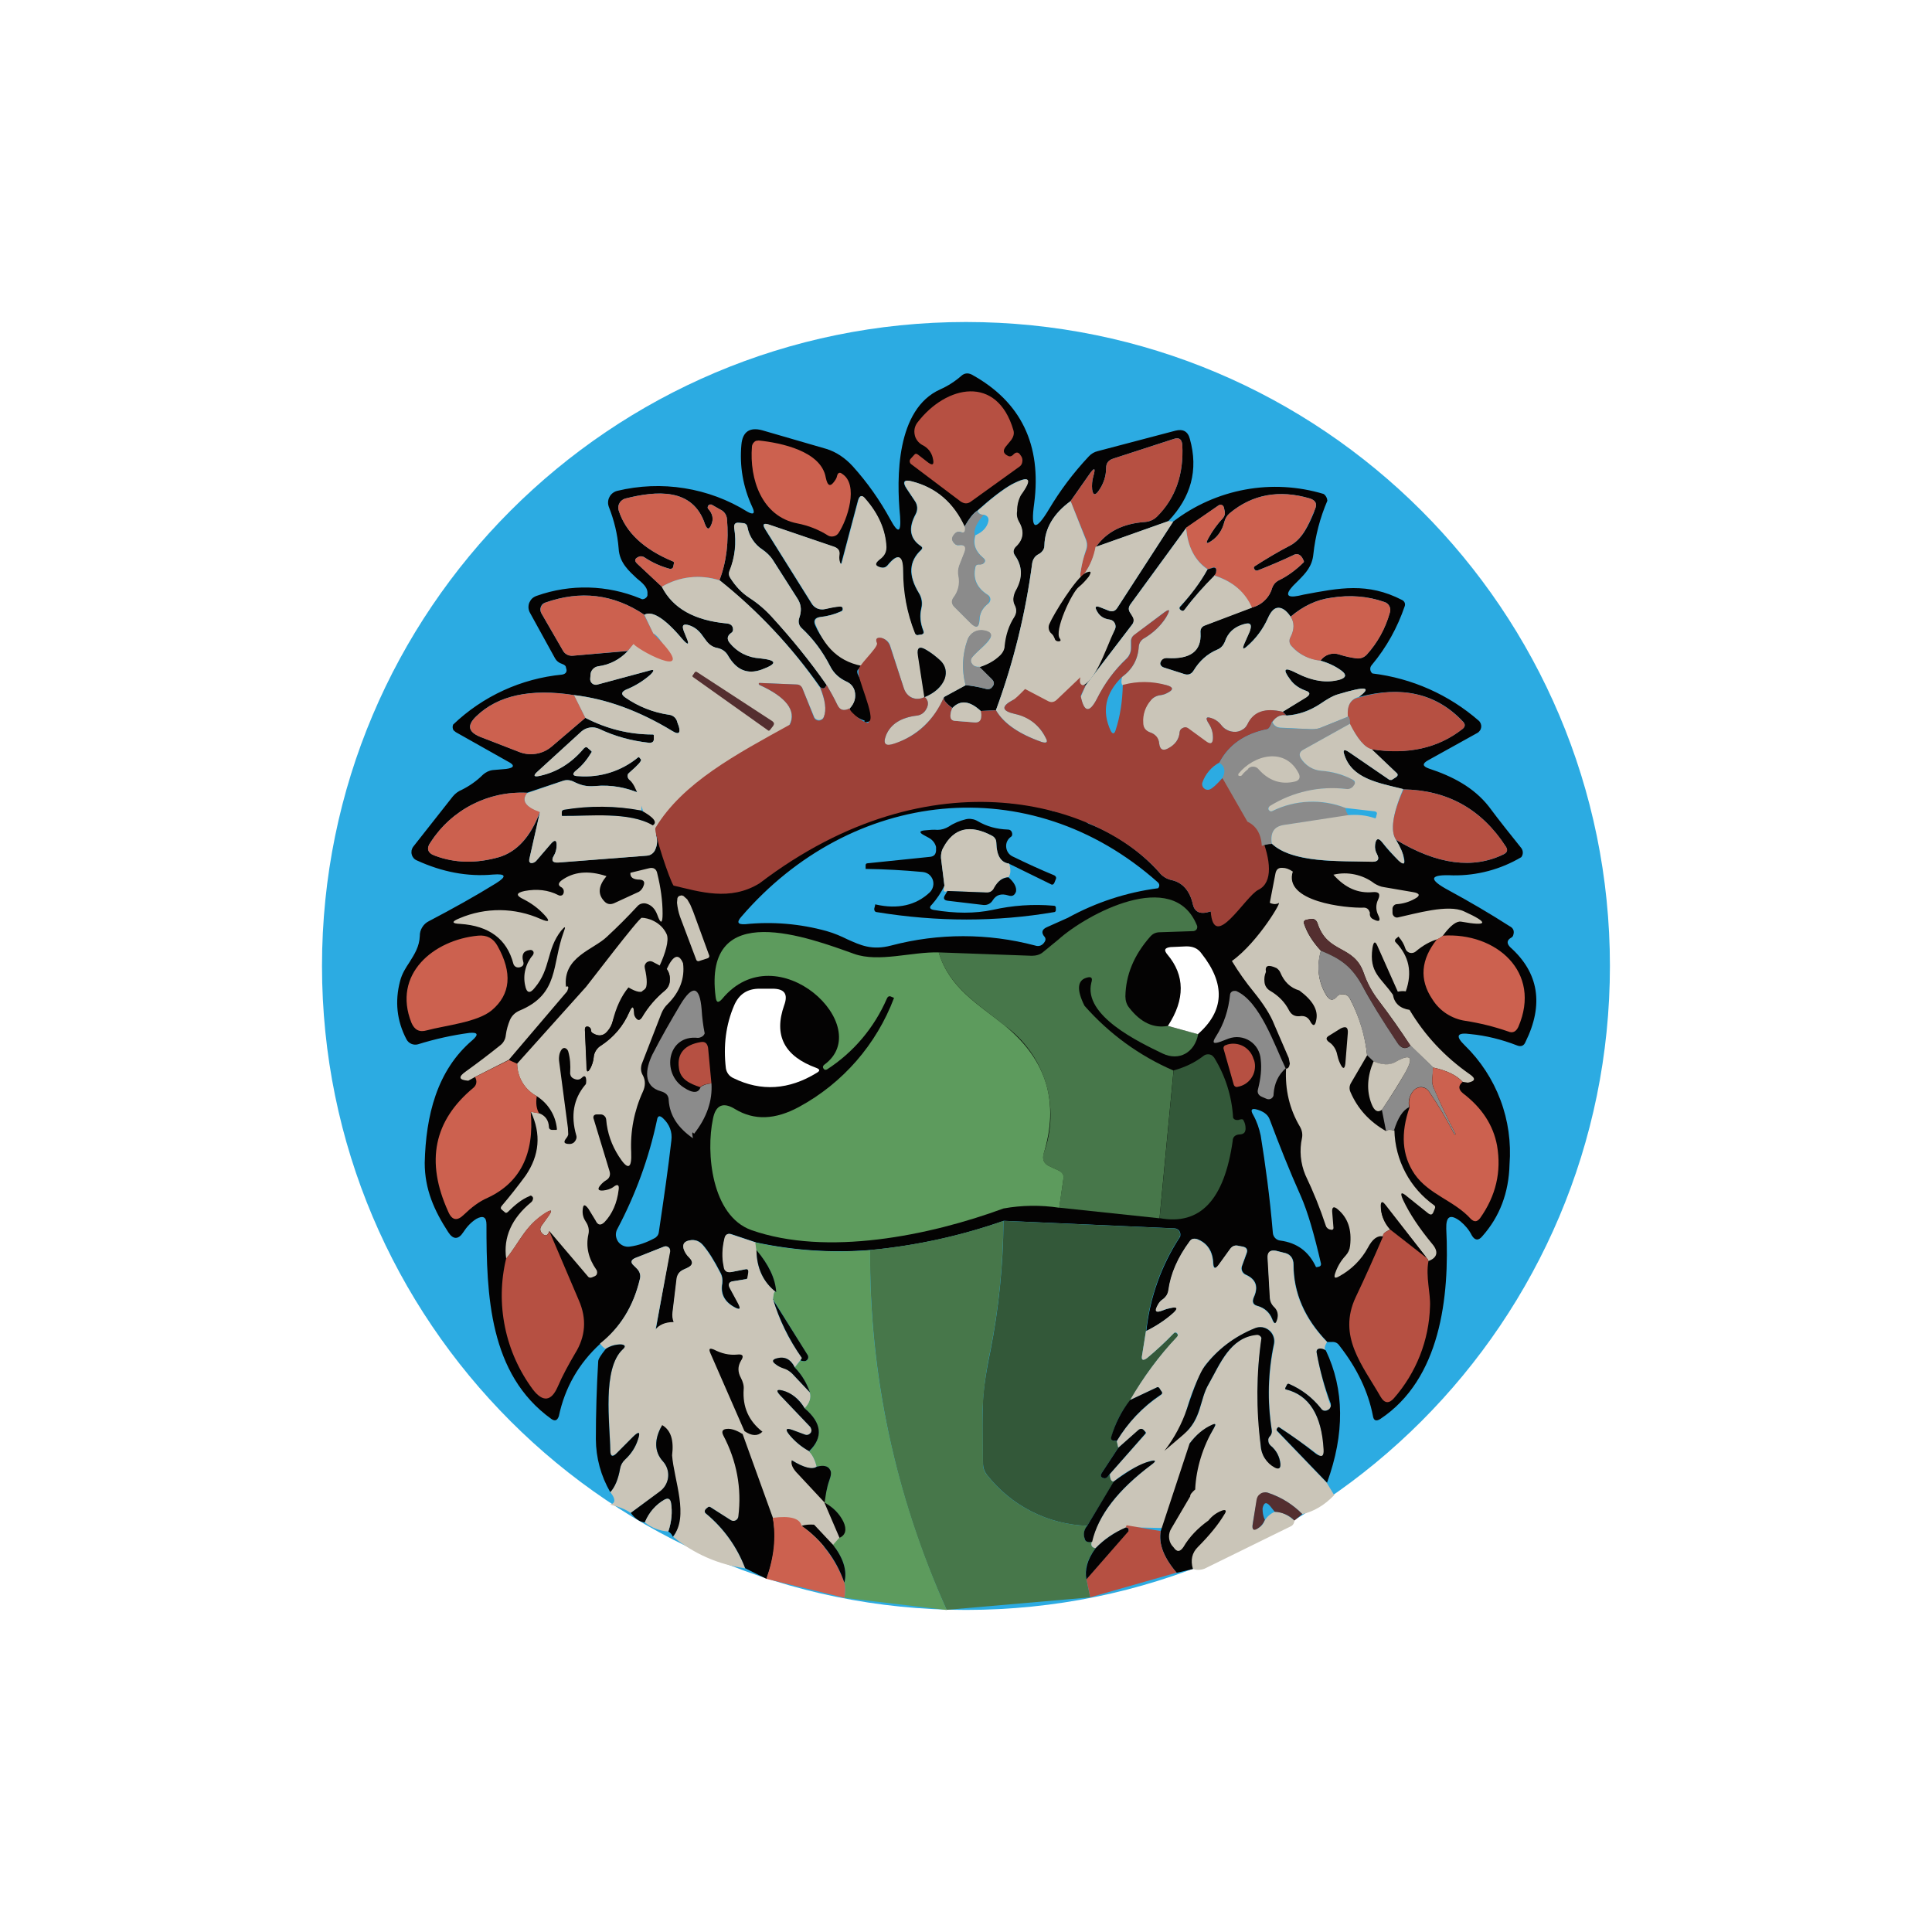 <svg width="24" height="24" viewBox="0 0 24 24" fill="none" xmlns="http://www.w3.org/2000/svg">
<rect x="0" y="0" width="24" height="24" fill="#333333" stroke="none"/>
<g clip-path="url(#clip0_328_43988)">
<path d="M24 0H0V24H24V0Z" fill="white"/>
<path d="M12 19.999C16.418 19.999 19.999 16.417 19.999 11.999C19.999 7.581 16.418 4 12 4C7.582 4 4 7.581 4 11.999C4 16.417 7.582 19.999 12 19.999Z" fill="#2CABE2"/>
<path fill-rule="evenodd" clip-rule="evenodd" d="M13.614 6.794L14.513 6.474C14.795 6.178 14.889 5.839 14.781 5.453C14.757 5.359 14.696 5.326 14.602 5.35L13.637 5.604C13.594 5.614 13.555 5.637 13.525 5.67C13.327 5.881 13.167 6.098 13.035 6.319C12.861 6.611 12.8 6.587 12.847 6.253C12.941 5.529 12.687 4.992 12.071 4.653C12.024 4.63 11.981 4.635 11.944 4.667C11.864 4.738 11.774 4.795 11.68 4.837C11.134 5.082 11.134 5.929 11.181 6.413C11.195 6.62 11.158 6.634 11.059 6.451C10.93 6.214 10.774 5.993 10.593 5.792C10.499 5.689 10.386 5.613 10.264 5.576L9.468 5.345C9.313 5.303 9.224 5.364 9.21 5.524C9.186 5.787 9.228 6.046 9.346 6.3C9.384 6.38 9.36 6.399 9.285 6.357C9.046 6.208 8.779 6.109 8.502 6.065C8.224 6.02 7.94 6.032 7.666 6.098C7.646 6.103 7.627 6.113 7.61 6.126C7.594 6.139 7.58 6.155 7.571 6.174C7.561 6.192 7.555 6.213 7.554 6.234C7.552 6.255 7.556 6.276 7.563 6.296C7.629 6.465 7.671 6.634 7.685 6.813C7.694 6.992 7.817 7.096 7.911 7.185C7.982 7.241 8.038 7.293 8.043 7.354V7.397C8.039 7.411 8.03 7.423 8.018 7.431C8.006 7.44 7.991 7.444 7.977 7.444L7.953 7.434C7.544 7.265 7.086 7.253 6.669 7.401C6.648 7.408 6.628 7.419 6.612 7.433C6.596 7.448 6.584 7.467 6.575 7.487C6.567 7.507 6.564 7.529 6.565 7.551C6.567 7.573 6.573 7.594 6.584 7.613L6.895 8.178C6.913 8.211 6.942 8.234 6.984 8.248C7.012 8.258 7.031 8.272 7.031 8.295C7.05 8.342 7.031 8.371 6.984 8.38C6.475 8.429 5.998 8.648 5.629 9.001C5.624 9.013 5.622 9.025 5.623 9.037C5.624 9.049 5.627 9.061 5.634 9.072L5.662 9.095L6.306 9.458C6.4 9.505 6.391 9.538 6.288 9.552L6.123 9.566C6.076 9.571 6.033 9.594 6.001 9.622C5.921 9.702 5.831 9.764 5.737 9.811C5.693 9.829 5.654 9.858 5.624 9.895L5.135 10.516C5.124 10.53 5.117 10.546 5.113 10.563C5.11 10.581 5.11 10.598 5.115 10.615C5.119 10.632 5.128 10.648 5.139 10.661C5.151 10.674 5.166 10.684 5.182 10.69C5.492 10.832 5.808 10.893 6.123 10.864C6.288 10.851 6.297 10.888 6.161 10.973C5.902 11.133 5.624 11.288 5.328 11.443C5.293 11.46 5.265 11.486 5.245 11.519C5.225 11.551 5.214 11.589 5.215 11.627C5.21 11.759 5.149 11.853 5.088 11.951C5.041 12.022 4.994 12.093 4.97 12.187C4.904 12.436 4.928 12.681 5.05 12.912C5.063 12.936 5.084 12.956 5.11 12.967C5.135 12.978 5.164 12.98 5.191 12.973C5.403 12.907 5.615 12.86 5.831 12.831C5.935 12.822 5.949 12.85 5.869 12.921C5.426 13.297 5.29 13.862 5.276 14.445C5.276 14.775 5.394 15.038 5.568 15.306C5.629 15.401 5.695 15.401 5.756 15.306C5.798 15.241 5.85 15.184 5.916 15.142C6.001 15.095 6.043 15.118 6.043 15.212C6.043 16.088 6.076 17.071 6.848 17.626C6.895 17.659 6.923 17.645 6.942 17.593C7.017 17.236 7.191 16.935 7.459 16.69C7.704 16.492 7.869 16.229 7.949 15.89C7.963 15.843 7.949 15.796 7.911 15.758L7.873 15.721C7.831 15.683 7.836 15.65 7.892 15.627L8.25 15.485C8.263 15.48 8.277 15.48 8.29 15.486C8.304 15.491 8.314 15.501 8.32 15.514C8.325 15.523 8.325 15.532 8.32 15.546L8.113 16.704L8.245 16.676C8.367 16.61 8.41 16.525 8.372 16.422C8.358 16.383 8.353 16.341 8.358 16.299L8.41 15.876C8.419 15.829 8.443 15.796 8.49 15.772L8.541 15.749C8.612 15.716 8.617 15.674 8.565 15.622C8.532 15.591 8.508 15.552 8.494 15.509C8.485 15.462 8.494 15.434 8.541 15.415C8.612 15.391 8.678 15.405 8.73 15.462C8.8 15.542 8.871 15.655 8.951 15.81C8.974 15.852 8.979 15.895 8.974 15.942C8.951 16.069 8.998 16.168 9.125 16.238C9.196 16.276 9.21 16.262 9.172 16.191L9.073 16.008C9.04 15.951 9.059 15.918 9.12 15.914L9.266 15.89C9.28 15.89 9.29 15.881 9.29 15.866L9.299 15.805C9.304 15.772 9.29 15.758 9.257 15.768L9.087 15.801C9.031 15.81 8.998 15.787 8.993 15.73C8.97 15.622 8.974 15.504 9.003 15.386C9.012 15.33 9.05 15.316 9.097 15.335L9.393 15.434C9.873 15.537 10.348 15.565 10.814 15.528C11.379 15.475 11.935 15.353 12.47 15.165L14.593 15.259C14.602 15.26 14.612 15.262 14.621 15.267C14.63 15.271 14.638 15.277 14.645 15.285C14.651 15.292 14.656 15.301 14.659 15.31C14.663 15.32 14.664 15.33 14.663 15.339C14.663 15.349 14.663 15.363 14.654 15.372C14.426 15.722 14.284 16.12 14.24 16.535C14.371 16.469 14.484 16.393 14.579 16.309C14.64 16.252 14.63 16.229 14.546 16.248C14.513 16.254 14.482 16.263 14.451 16.276C14.357 16.314 14.339 16.29 14.39 16.201C14.405 16.177 14.423 16.154 14.447 16.139C14.466 16.127 14.482 16.11 14.494 16.09C14.506 16.071 14.514 16.049 14.517 16.026C14.546 15.819 14.635 15.617 14.781 15.419C14.804 15.386 14.833 15.382 14.87 15.391C14.997 15.438 15.068 15.542 15.073 15.697C15.077 15.758 15.101 15.768 15.139 15.716L15.284 15.514C15.296 15.497 15.312 15.483 15.332 15.476C15.35 15.47 15.37 15.47 15.388 15.476L15.44 15.485C15.487 15.495 15.505 15.523 15.487 15.57L15.43 15.725C15.422 15.746 15.423 15.769 15.432 15.789C15.441 15.809 15.457 15.825 15.477 15.834C15.604 15.89 15.637 15.984 15.576 16.116C15.553 16.172 15.567 16.21 15.628 16.224C15.708 16.248 15.769 16.299 15.802 16.379C15.83 16.455 15.854 16.455 15.873 16.379C15.887 16.323 15.873 16.271 15.826 16.229C15.797 16.2 15.78 16.161 15.778 16.121L15.75 15.627C15.746 15.556 15.778 15.523 15.854 15.537L15.948 15.561C16.028 15.575 16.07 15.627 16.07 15.711C16.07 16.059 16.207 16.379 16.489 16.671H16.536C16.583 16.666 16.616 16.681 16.64 16.718C16.861 17 16.997 17.292 17.054 17.584C17.063 17.65 17.096 17.659 17.148 17.626C17.891 17.132 18.009 16.121 17.966 15.264C17.962 15.109 18.014 15.076 18.14 15.17C18.202 15.222 18.249 15.278 18.282 15.344C18.319 15.41 18.366 15.415 18.413 15.358C18.63 15.114 18.743 14.817 18.752 14.464C18.773 14.192 18.735 13.919 18.639 13.664C18.543 13.409 18.392 13.177 18.197 12.987C18.075 12.869 18.098 12.822 18.268 12.846C18.456 12.864 18.654 12.912 18.846 12.987C18.893 13.006 18.931 12.992 18.95 12.944C19.18 12.479 19.115 12.083 18.762 11.768C18.715 11.721 18.715 11.679 18.776 11.646C18.782 11.642 18.787 11.638 18.791 11.632C18.795 11.626 18.798 11.62 18.799 11.613C18.814 11.566 18.799 11.528 18.752 11.505C18.507 11.348 18.256 11.201 18 11.062C17.736 10.921 17.755 10.86 18.051 10.874C18.349 10.878 18.642 10.8 18.898 10.648C18.91 10.632 18.917 10.612 18.917 10.592C18.917 10.571 18.91 10.551 18.898 10.535C18.766 10.37 18.63 10.201 18.494 10.018C18.305 9.778 18.037 9.641 17.75 9.547C17.67 9.519 17.665 9.486 17.741 9.444L18.352 9.105C18.365 9.098 18.376 9.087 18.384 9.075C18.393 9.063 18.398 9.049 18.4 9.034C18.402 9.02 18.4 9.005 18.395 8.991C18.39 8.977 18.382 8.964 18.371 8.954C18 8.63 17.539 8.425 17.049 8.366C17.041 8.36 17.035 8.353 17.03 8.344C17.025 8.335 17.023 8.326 17.022 8.316C17.021 8.307 17.022 8.297 17.025 8.287C17.028 8.278 17.033 8.27 17.04 8.262C17.228 8.037 17.36 7.792 17.449 7.533C17.455 7.518 17.455 7.501 17.449 7.486C17.442 7.471 17.431 7.46 17.416 7.453C16.988 7.232 16.64 7.303 16.193 7.387L16.131 7.401C15.986 7.43 15.962 7.387 16.061 7.279L16.127 7.213C16.221 7.119 16.301 7.034 16.315 6.884C16.34 6.655 16.398 6.432 16.489 6.22C16.488 6.204 16.483 6.187 16.475 6.173C16.467 6.158 16.456 6.145 16.442 6.136C16.126 6.041 15.791 6.022 15.467 6.082C15.142 6.142 14.836 6.278 14.574 6.479L13.882 7.547C13.854 7.594 13.816 7.604 13.769 7.585L13.675 7.547C13.609 7.519 13.595 7.538 13.628 7.594C13.661 7.655 13.713 7.688 13.788 7.698C13.801 7.7 13.814 7.705 13.825 7.713C13.835 7.722 13.844 7.732 13.849 7.745C13.855 7.757 13.858 7.769 13.858 7.783C13.858 7.796 13.855 7.808 13.849 7.82C13.722 8.088 13.548 8.215 13.322 8.201C13.195 8.164 13.228 8.234 13.421 8.418C13.402 8.488 13.426 8.521 13.487 8.512L14.066 7.754C14.077 7.741 14.083 7.724 14.085 7.707C14.085 7.687 14.079 7.667 14.066 7.651L14.047 7.623C14.014 7.58 14.014 7.543 14.047 7.5L14.734 6.559L15.139 6.277C15.145 6.274 15.151 6.272 15.158 6.272C15.165 6.272 15.172 6.273 15.178 6.276C15.184 6.278 15.19 6.282 15.194 6.287C15.199 6.292 15.202 6.298 15.204 6.305L15.214 6.352C15.217 6.366 15.217 6.38 15.214 6.394C15.21 6.408 15.204 6.421 15.195 6.432C15.12 6.512 15.059 6.597 15.011 6.686C14.974 6.752 14.988 6.761 15.049 6.719C15.134 6.663 15.186 6.578 15.209 6.484C15.219 6.442 15.242 6.404 15.275 6.376C15.557 6.14 15.892 6.079 16.273 6.192C16.343 6.216 16.367 6.258 16.334 6.329L16.32 6.371C16.254 6.526 16.178 6.696 16.028 6.776C15.882 6.851 15.732 6.94 15.586 7.034C15.576 7.044 15.571 7.053 15.581 7.067C15.59 7.086 15.604 7.091 15.623 7.086C15.778 7.025 15.924 6.964 16.061 6.898C16.108 6.87 16.15 6.884 16.178 6.931L16.197 6.968V6.983C16.103 7.077 15.995 7.157 15.887 7.208C15.867 7.218 15.849 7.232 15.834 7.249C15.82 7.266 15.809 7.286 15.802 7.307C15.785 7.366 15.752 7.419 15.707 7.461C15.663 7.504 15.608 7.533 15.548 7.547L14.969 7.768C14.927 7.783 14.908 7.815 14.913 7.862C14.927 8.088 14.786 8.192 14.494 8.173C14.478 8.171 14.462 8.175 14.448 8.183C14.434 8.192 14.424 8.205 14.419 8.22C14.415 8.227 14.413 8.234 14.413 8.241C14.413 8.249 14.415 8.256 14.419 8.262C14.428 8.277 14.442 8.286 14.456 8.291L14.706 8.371C14.757 8.39 14.8 8.375 14.828 8.328C14.899 8.211 14.997 8.121 15.12 8.07C15.167 8.051 15.195 8.018 15.214 7.975C15.252 7.858 15.332 7.787 15.449 7.754C15.534 7.726 15.557 7.754 15.524 7.844L15.454 8.004C15.43 8.065 15.444 8.07 15.491 8.027C15.6 7.933 15.689 7.815 15.75 7.679C15.783 7.604 15.821 7.561 15.858 7.552C15.915 7.538 15.976 7.575 16.032 7.66C16.188 7.528 16.357 7.448 16.536 7.425C16.771 7.387 16.992 7.406 17.195 7.477C17.208 7.48 17.221 7.487 17.232 7.496C17.243 7.504 17.252 7.515 17.258 7.527C17.265 7.54 17.269 7.553 17.27 7.567C17.271 7.581 17.27 7.595 17.265 7.608C17.209 7.811 17.11 7.985 16.979 8.131C16.963 8.148 16.943 8.162 16.921 8.17C16.898 8.178 16.875 8.181 16.851 8.178C16.781 8.168 16.71 8.154 16.64 8.131C16.598 8.116 16.552 8.115 16.509 8.128C16.467 8.142 16.43 8.169 16.404 8.206C16.503 8.234 16.593 8.277 16.668 8.333C16.729 8.38 16.724 8.418 16.644 8.441C16.48 8.488 16.301 8.46 16.098 8.357C15.953 8.281 15.929 8.31 16.028 8.441C16.075 8.507 16.141 8.55 16.216 8.578C16.277 8.597 16.282 8.625 16.226 8.662L15.934 8.841L15.981 8.888C16.127 8.879 16.263 8.832 16.395 8.747C16.484 8.686 16.555 8.644 16.621 8.625C16.964 8.521 17.049 8.531 16.88 8.658C17.411 8.517 17.844 8.611 18.174 8.964C18.206 8.997 18.202 9.029 18.164 9.058C17.863 9.293 17.487 9.378 17.035 9.307L17.346 9.599C17.369 9.618 17.369 9.636 17.341 9.655L17.289 9.688H17.261L16.753 9.34C16.696 9.302 16.677 9.316 16.701 9.378C16.785 9.651 17.077 9.716 17.369 9.787L17.435 9.806C17.98 9.815 18.404 10.05 18.705 10.516C18.733 10.559 18.724 10.587 18.682 10.611C18.301 10.799 17.854 10.742 17.341 10.432C17.397 10.526 17.43 10.601 17.44 10.653C17.458 10.738 17.44 10.747 17.374 10.69C17.303 10.62 17.233 10.549 17.171 10.465C17.124 10.403 17.091 10.413 17.082 10.493C17.077 10.534 17.085 10.575 17.105 10.611C17.138 10.672 17.12 10.705 17.049 10.705L16.898 10.7C16.503 10.7 16.023 10.695 15.797 10.479C15.755 10.481 15.714 10.491 15.675 10.507L15.628 10.554C15.727 10.808 15.698 10.968 15.543 11.043C15.505 11.062 15.482 11.053 15.473 11.011C15.459 10.973 15.435 10.954 15.397 10.954C15.364 10.992 15.313 11.02 15.242 11.048C15.2 11.086 15.19 11.123 15.209 11.17C15.237 11.208 15.256 11.246 15.256 11.288C15.258 11.307 15.256 11.327 15.251 11.345C15.245 11.364 15.236 11.381 15.223 11.396C15.143 11.509 15.082 11.486 15.04 11.321C14.917 11.363 14.842 11.335 14.819 11.236C14.781 11.062 14.687 10.959 14.546 10.931C14.488 10.916 14.436 10.883 14.4 10.836C14.16 10.57 13.862 10.364 13.529 10.234C13.509 10.227 13.493 10.213 13.482 10.195C13.47 10.177 13.466 10.156 13.468 10.135C13.473 10.065 13.515 9.994 13.595 9.933C13.586 9.862 13.633 9.82 13.736 9.796C13.717 9.618 13.628 9.528 13.463 9.524C13.416 9.524 13.388 9.556 13.393 9.622C13.44 9.665 13.449 9.707 13.43 9.764C13.402 9.829 13.351 9.839 13.28 9.792L13.261 9.98C13.256 10.05 13.214 10.088 13.139 10.084C13.045 10.079 12.974 10.036 12.941 9.956C12.931 9.939 12.927 9.92 12.927 9.9C12.927 9.88 12.931 9.861 12.941 9.843L13.002 9.735C13.011 9.721 13.015 9.705 13.015 9.688C13.015 9.672 13.011 9.655 13.002 9.641C12.992 9.624 12.975 9.613 12.955 9.608C12.922 9.594 12.899 9.608 12.885 9.641C12.866 9.693 12.838 9.721 12.8 9.731C12.743 9.938 12.645 10.013 12.499 9.961C12.377 9.914 12.334 9.82 12.372 9.679C12.353 9.641 12.306 9.632 12.226 9.636C12.104 9.731 11.972 9.782 11.831 9.796C11.784 9.801 11.751 9.782 11.736 9.735C11.713 9.641 11.746 9.571 11.84 9.519C11.807 9.42 11.741 9.378 11.638 9.401L11.624 9.608C11.624 9.669 11.614 9.74 11.6 9.815C11.591 9.876 11.572 9.919 11.544 9.942C11.531 9.953 11.516 9.961 11.499 9.966C11.483 9.971 11.466 9.973 11.45 9.971C11.407 9.966 11.379 9.942 11.37 9.9C11.355 9.815 11.289 9.759 11.181 9.735C11.106 9.668 11.009 9.632 10.908 9.632L11.073 9.891C11.106 9.942 11.097 9.985 11.045 10.018C10.922 10.098 10.819 10.102 10.739 10.027C10.714 10.005 10.697 9.975 10.692 9.942L10.668 9.782C10.645 9.806 10.621 9.811 10.602 9.806C10.556 9.796 10.546 9.768 10.56 9.726C10.579 9.679 10.621 9.632 10.678 9.585C10.612 9.5 10.527 9.495 10.41 9.575C10.297 9.651 10.198 9.712 10.113 9.754C10.094 9.764 10.073 9.77 10.052 9.77C10.03 9.77 10.01 9.764 9.991 9.754C9.897 9.707 9.803 9.684 9.718 9.688C9.624 9.876 9.487 9.994 9.318 10.041C9.073 10.135 9.021 10.215 9.177 10.29C9.332 10.225 9.501 10.253 9.69 10.38C9.727 10.403 9.765 10.413 9.812 10.403C9.906 10.38 9.977 10.323 10.01 10.225C10.028 10.168 10.061 10.159 10.108 10.201C10.174 10.258 10.25 10.272 10.325 10.243C10.41 10.206 10.419 10.126 10.348 9.999C10.297 10.018 10.243 10.028 10.188 10.027C10.137 10.022 10.118 9.994 10.141 9.947C10.174 9.853 10.245 9.815 10.344 9.843C10.391 9.853 10.41 9.891 10.396 9.961C10.475 10.022 10.518 10.088 10.513 10.149C10.513 10.196 10.49 10.229 10.447 10.248C10.118 10.408 9.803 10.629 9.506 10.912C9.445 10.968 9.393 10.978 9.351 10.94C9.304 10.874 9.247 10.86 9.191 10.902C9.191 10.94 9.177 10.968 9.153 10.982C9.128 11.001 9.096 11.011 9.064 11.009C9.033 11.007 9.002 10.995 8.979 10.973C8.904 10.902 8.904 10.808 8.979 10.69C8.998 10.625 9.003 10.568 8.988 10.53C8.97 10.479 8.932 10.46 8.88 10.483C8.8 10.507 8.767 10.592 8.786 10.723C8.81 10.818 8.81 10.912 8.777 10.992C8.763 11.039 8.73 11.057 8.683 11.039C8.607 11.011 8.551 10.949 8.523 10.86C8.513 10.854 8.501 10.851 8.49 10.851C8.478 10.851 8.467 10.854 8.457 10.86L8.433 10.916C8.41 10.982 8.386 10.982 8.367 10.916C8.344 10.833 8.342 10.746 8.363 10.662C8.318 10.541 8.241 10.434 8.142 10.352C8.17 10.418 8.17 10.483 8.142 10.549C8.133 10.572 8.119 10.591 8.099 10.605C8.08 10.62 8.057 10.628 8.033 10.629L6.937 10.714C6.866 10.719 6.843 10.69 6.88 10.629C6.899 10.598 6.91 10.562 6.913 10.526C6.923 10.432 6.895 10.418 6.833 10.493L6.664 10.69C6.652 10.705 6.635 10.714 6.617 10.719C6.593 10.723 6.584 10.719 6.575 10.7V10.676L6.706 10.093C6.589 10.399 6.419 10.582 6.198 10.648C5.916 10.728 5.652 10.723 5.403 10.629C5.309 10.596 5.295 10.535 5.351 10.46C5.479 10.262 5.657 10.101 5.867 9.994C6.077 9.886 6.311 9.836 6.546 9.848L6.984 9.702C7.031 9.684 7.078 9.688 7.12 9.707C7.215 9.754 7.28 9.773 7.393 9.764C7.596 9.745 7.789 9.782 7.977 9.867C8.062 9.829 8.165 9.829 8.287 9.867C8.33 9.886 8.353 9.867 8.363 9.829L8.41 9.613C8.198 9.815 8 9.843 7.822 9.688C7.81 9.68 7.802 9.668 7.799 9.654C7.795 9.64 7.797 9.626 7.803 9.613L7.822 9.594C7.925 9.505 7.972 9.453 7.963 9.434L7.939 9.406H7.93C7.722 9.578 7.455 9.663 7.186 9.641C7.111 9.641 7.102 9.613 7.163 9.566C7.233 9.509 7.295 9.434 7.351 9.34L7.346 9.331L7.309 9.298C7.29 9.274 7.271 9.279 7.252 9.298C7.102 9.476 6.923 9.589 6.711 9.636C6.631 9.655 6.617 9.636 6.683 9.58L7.224 9.086C7.253 9.06 7.289 9.043 7.327 9.038C7.366 9.032 7.405 9.037 7.44 9.053C7.638 9.147 7.85 9.204 8.066 9.227C8.104 9.227 8.123 9.213 8.123 9.18V9.142C8.123 9.133 8.123 9.124 8.109 9.124C7.812 9.124 7.535 9.053 7.271 8.917L6.852 9.274C6.797 9.321 6.73 9.351 6.659 9.363C6.588 9.374 6.515 9.367 6.448 9.34L5.963 9.152C5.817 9.091 5.798 9.011 5.916 8.898C6.184 8.639 6.589 8.55 7.13 8.634C7.535 8.681 7.944 8.832 8.353 9.081C8.429 9.128 8.457 9.109 8.433 9.025L8.414 8.973C8.41 8.948 8.397 8.926 8.378 8.909C8.36 8.892 8.336 8.881 8.311 8.879C8.115 8.85 7.928 8.776 7.765 8.662C7.713 8.625 7.718 8.597 7.774 8.568C7.892 8.521 7.996 8.455 8.08 8.38C8.137 8.324 8.127 8.31 8.057 8.333L7.426 8.502C7.415 8.507 7.403 8.508 7.391 8.506C7.379 8.504 7.368 8.499 7.358 8.491C7.349 8.484 7.341 8.474 7.337 8.463C7.332 8.451 7.331 8.439 7.332 8.427L7.337 8.375C7.337 8.347 7.351 8.328 7.37 8.31C7.386 8.292 7.408 8.281 7.431 8.277C7.577 8.258 7.699 8.192 7.798 8.088L7.116 8.145C7.09 8.147 7.064 8.142 7.041 8.13C7.018 8.117 7 8.098 6.989 8.074L6.725 7.618C6.715 7.6 6.711 7.579 6.713 7.559C6.716 7.539 6.725 7.52 6.739 7.505C6.749 7.496 6.76 7.49 6.772 7.486C7.21 7.331 7.619 7.378 8.005 7.637C8.099 7.58 8.264 7.684 8.476 7.938C8.551 8.022 8.57 8.013 8.523 7.91L8.494 7.839C8.466 7.764 8.49 7.745 8.565 7.768C8.659 7.801 8.706 7.863 8.744 7.919C8.786 7.98 8.824 8.037 8.918 8.051C8.945 8.056 8.97 8.068 8.992 8.084C9.014 8.1 9.032 8.121 9.045 8.145C9.148 8.324 9.285 8.38 9.459 8.319C9.661 8.244 9.657 8.201 9.44 8.178C9.367 8.174 9.296 8.155 9.231 8.122C9.167 8.088 9.109 8.042 9.064 7.985C9.026 7.938 9.036 7.895 9.083 7.862C9.09 7.858 9.096 7.852 9.1 7.845C9.104 7.837 9.106 7.829 9.106 7.82C9.106 7.773 9.078 7.75 9.031 7.745C8.626 7.707 8.358 7.557 8.222 7.288L7.92 7.006C7.873 6.964 7.883 6.936 7.944 6.912C7.967 6.907 7.991 6.912 8.01 6.926C8.106 6.99 8.213 7.038 8.325 7.067C8.337 7.067 8.349 7.062 8.358 7.053L8.363 7.039L8.372 6.997C8.372 6.983 8.372 6.978 8.358 6.973C7.996 6.823 7.77 6.611 7.685 6.338C7.678 6.315 7.679 6.289 7.687 6.267C7.696 6.244 7.712 6.224 7.732 6.211C7.743 6.202 7.756 6.196 7.77 6.192C8.146 6.098 8.607 6.051 8.758 6.512C8.786 6.583 8.81 6.583 8.838 6.512C8.866 6.446 8.852 6.38 8.8 6.324C8.797 6.321 8.794 6.317 8.793 6.313C8.791 6.309 8.79 6.305 8.791 6.3L8.796 6.281L8.814 6.267H8.838L8.946 6.329C8.97 6.339 8.991 6.356 9.006 6.378C9.021 6.399 9.03 6.425 9.031 6.451C9.054 6.724 9.026 6.978 8.937 7.208C9.426 7.599 9.84 8.041 10.188 8.535C10.226 8.564 10.25 8.554 10.268 8.507C10.061 8.211 9.831 7.928 9.586 7.66C9.504 7.57 9.411 7.491 9.308 7.425C9.214 7.364 9.139 7.284 9.073 7.18C9.065 7.168 9.059 7.154 9.058 7.139C9.056 7.124 9.058 7.109 9.064 7.096C9.13 6.921 9.148 6.743 9.12 6.554C9.12 6.507 9.134 6.489 9.181 6.493L9.238 6.498C9.25 6.5 9.261 6.505 9.269 6.514C9.278 6.522 9.283 6.533 9.285 6.545C9.295 6.602 9.317 6.657 9.35 6.706C9.382 6.754 9.424 6.796 9.473 6.827C9.52 6.86 9.567 6.903 9.6 6.954L9.906 7.434C9.948 7.5 9.958 7.566 9.939 7.641L9.925 7.688C9.919 7.708 9.92 7.73 9.925 7.749C9.931 7.769 9.942 7.787 9.958 7.801C10.099 7.933 10.217 8.088 10.311 8.272C10.358 8.366 10.428 8.427 10.523 8.47C10.57 8.493 10.602 8.531 10.617 8.582C10.635 8.662 10.617 8.733 10.556 8.799C10.546 8.846 10.607 8.902 10.744 8.954C10.725 8.973 10.744 8.978 10.791 8.964C10.857 8.964 10.885 8.921 10.889 8.832L10.664 8.394C10.631 8.333 10.65 8.3 10.72 8.295L10.866 8.281C10.889 8.281 10.899 8.272 10.894 8.248C10.891 8.234 10.885 8.221 10.875 8.211C10.532 8.187 10.264 8.093 10.123 7.759C10.104 7.707 10.123 7.674 10.184 7.665C10.278 7.655 10.363 7.632 10.447 7.594C10.466 7.585 10.471 7.571 10.466 7.547C10.464 7.545 10.463 7.542 10.46 7.541C10.458 7.539 10.455 7.538 10.452 7.538C10.438 7.528 10.367 7.538 10.245 7.566C10.213 7.573 10.181 7.571 10.151 7.558C10.121 7.545 10.096 7.523 10.08 7.495L9.506 6.578C9.464 6.512 9.483 6.493 9.553 6.517L10.353 6.79C10.41 6.808 10.433 6.841 10.424 6.898C10.419 6.93 10.422 6.962 10.433 6.992C10.443 7.011 10.447 7.006 10.452 6.992L10.659 6.211C10.678 6.154 10.706 6.145 10.744 6.192C10.913 6.385 10.998 6.587 11.007 6.794C11.007 6.851 10.988 6.893 10.946 6.931L10.918 6.954C10.861 7.001 10.866 7.03 10.937 7.048C10.974 7.058 11.002 7.048 11.026 7.02C11.148 6.87 11.214 6.893 11.214 7.086C11.214 7.354 11.261 7.613 11.36 7.862C11.37 7.886 11.388 7.895 11.412 7.886L11.45 7.881C11.473 7.872 11.478 7.863 11.468 7.834C11.431 7.74 11.421 7.646 11.445 7.552C11.452 7.52 11.453 7.487 11.447 7.455C11.441 7.422 11.429 7.391 11.412 7.364C11.28 7.147 11.289 6.973 11.44 6.832C11.459 6.813 11.459 6.799 11.44 6.785C11.299 6.691 11.28 6.559 11.374 6.385C11.387 6.36 11.393 6.332 11.392 6.304C11.39 6.276 11.381 6.248 11.365 6.225L11.261 6.07C11.205 5.985 11.228 5.952 11.327 5.98C11.624 6.056 11.845 6.244 11.981 6.545C12.038 6.441 12.089 6.376 12.141 6.343C12.315 6.187 12.456 6.079 12.565 6.018C12.79 5.9 12.828 5.943 12.678 6.15C12.646 6.211 12.629 6.279 12.63 6.347C12.621 6.394 12.63 6.441 12.659 6.489C12.725 6.606 12.706 6.71 12.612 6.794C12.583 6.827 12.579 6.86 12.607 6.898C12.701 7.03 12.701 7.171 12.621 7.321C12.6 7.357 12.587 7.397 12.583 7.439C12.583 7.467 12.588 7.495 12.602 7.519C12.626 7.566 12.626 7.613 12.598 7.66C12.527 7.768 12.489 7.886 12.475 8.022C12.475 8.07 12.447 8.117 12.409 8.15C12.348 8.206 12.268 8.253 12.165 8.286L12.32 8.437C12.353 8.47 12.358 8.502 12.32 8.54C12.306 8.559 12.273 8.568 12.235 8.554C12.141 8.531 12.061 8.517 11.995 8.512L11.727 8.658C11.713 8.691 11.751 8.738 11.831 8.794C11.93 8.691 12.047 8.705 12.184 8.832L12.372 8.822C12.59 8.231 12.741 7.617 12.823 6.992C12.833 6.945 12.856 6.907 12.903 6.884C12.915 6.878 12.927 6.87 12.936 6.86C12.96 6.837 12.974 6.813 12.974 6.776C12.979 6.564 13.087 6.38 13.299 6.225L13.529 5.896C13.595 5.801 13.614 5.806 13.581 5.919C13.566 5.971 13.562 6.025 13.567 6.079C13.576 6.15 13.604 6.159 13.647 6.098C13.708 6.013 13.741 5.914 13.741 5.811C13.741 5.754 13.769 5.717 13.826 5.698L14.579 5.453C14.645 5.43 14.682 5.453 14.687 5.529C14.706 5.891 14.602 6.187 14.376 6.413C14.336 6.454 14.283 6.479 14.226 6.484C13.948 6.503 13.746 6.606 13.614 6.794ZM12.979 11.697C12.993 11.674 12.988 11.655 12.979 11.641C12.932 11.589 12.941 11.547 13.002 11.519L13.266 11.401C13.613 11.21 13.993 11.085 14.386 11.034C14.392 11.028 14.397 11.021 14.399 11.012C14.402 11.004 14.402 10.995 14.4 10.987C14.397 10.978 14.393 10.97 14.386 10.963C12.786 9.538 10.57 9.806 9.21 11.387C9.148 11.457 9.163 11.486 9.257 11.481C9.596 11.446 9.939 11.475 10.268 11.566C10.367 11.594 10.452 11.632 10.527 11.669C10.687 11.74 10.828 11.81 11.073 11.745C11.658 11.591 12.272 11.591 12.856 11.745C12.908 11.763 12.95 11.745 12.979 11.697Z" fill="#040303"/>
<path d="M11.586 5.684C11.578 5.651 11.562 5.619 11.54 5.592C11.518 5.566 11.491 5.544 11.459 5.529C11.435 5.516 11.414 5.498 11.397 5.476C11.38 5.454 11.368 5.429 11.363 5.402C11.357 5.375 11.357 5.347 11.363 5.32C11.369 5.294 11.381 5.268 11.398 5.247C11.756 4.781 12.386 4.654 12.588 5.341C12.603 5.388 12.588 5.43 12.56 5.468L12.494 5.548C12.457 5.595 12.461 5.633 12.518 5.661C12.541 5.675 12.565 5.67 12.584 5.651C12.621 5.609 12.654 5.614 12.678 5.656C12.701 5.684 12.706 5.717 12.697 5.75C12.692 5.769 12.68 5.786 12.664 5.797L12.062 6.23C12.019 6.263 11.977 6.258 11.934 6.23L11.323 5.769C11.317 5.766 11.313 5.761 11.309 5.756C11.306 5.751 11.303 5.745 11.302 5.739C11.3 5.733 11.3 5.727 11.302 5.72C11.303 5.714 11.305 5.708 11.309 5.703L11.356 5.651C11.37 5.633 11.384 5.633 11.403 5.647L11.511 5.731C11.586 5.793 11.61 5.778 11.586 5.684ZM13.614 6.795C13.592 6.908 13.547 7.015 13.483 7.11C13.426 7.19 13.407 7.181 13.426 7.091C13.435 7.007 13.459 6.927 13.492 6.842C13.51 6.797 13.51 6.746 13.492 6.701L13.299 6.225L13.53 5.896C13.595 5.802 13.614 5.807 13.581 5.92C13.567 5.972 13.562 6.026 13.567 6.08C13.577 6.15 13.605 6.16 13.647 6.098C13.708 6.014 13.741 5.915 13.741 5.811C13.741 5.755 13.77 5.717 13.826 5.698L14.579 5.454C14.645 5.43 14.682 5.454 14.687 5.529C14.706 5.891 14.602 6.188 14.377 6.414C14.337 6.455 14.283 6.48 14.226 6.484C13.948 6.503 13.746 6.607 13.614 6.795Z" fill="#B65042"/>
<path d="M10.381 5.956C10.39 5.942 10.396 5.926 10.399 5.909C10.409 5.872 10.432 5.862 10.461 5.886C10.672 6.018 10.527 6.46 10.414 6.625C10.4 6.644 10.38 6.657 10.357 6.662C10.333 6.668 10.308 6.665 10.287 6.653C10.17 6.579 10.041 6.528 9.905 6.502C9.463 6.417 9.308 5.952 9.341 5.547C9.342 5.532 9.348 5.517 9.357 5.504C9.366 5.492 9.378 5.482 9.392 5.476L9.425 5.472C9.698 5.5 10.202 5.603 10.258 5.933C10.282 6.046 10.319 6.055 10.381 5.956Z" fill="#CC614F"/>
<path d="M12.165 8.282C12.14 8.286 12.115 8.281 12.094 8.268C12.052 8.23 12.047 8.193 12.085 8.155C12.15 8.08 12.259 8.004 12.301 7.929C12.325 7.882 12.301 7.844 12.221 7.835C12.179 7.827 12.136 7.834 12.099 7.854C12.062 7.875 12.034 7.908 12.019 7.948C11.953 8.136 11.944 8.324 11.995 8.513L11.727 8.659C11.672 8.793 11.589 8.914 11.483 9.014C11.378 9.113 11.252 9.19 11.115 9.237C10.998 9.28 10.965 9.242 11.007 9.134C11.063 8.993 11.195 8.913 11.393 8.889C11.44 8.88 11.482 8.856 11.506 8.809C11.539 8.753 11.534 8.701 11.487 8.659C11.614 8.607 11.699 8.531 11.732 8.433C11.748 8.396 11.752 8.354 11.744 8.314C11.736 8.275 11.715 8.239 11.685 8.211C11.63 8.157 11.568 8.109 11.501 8.07C11.421 8.023 11.388 8.047 11.407 8.141L11.487 8.659C11.463 8.672 11.437 8.679 11.41 8.681C11.383 8.682 11.356 8.677 11.331 8.667C11.306 8.657 11.284 8.641 11.266 8.62C11.248 8.6 11.236 8.576 11.228 8.55L11.059 8.023C11.052 7.999 11.039 7.978 11.021 7.961C11.002 7.945 10.98 7.934 10.955 7.929C10.894 7.915 10.875 7.934 10.899 7.99C10.918 8.047 10.946 8.084 10.993 8.127C10.988 8.207 10.899 8.31 10.823 8.287C10.485 8.263 10.268 8.094 10.132 7.76C10.108 7.708 10.132 7.675 10.188 7.666C10.282 7.656 10.367 7.633 10.452 7.595C10.471 7.586 10.475 7.572 10.466 7.548C10.464 7.544 10.461 7.54 10.457 7.539C10.442 7.529 10.372 7.539 10.249 7.567C10.218 7.574 10.185 7.571 10.155 7.559C10.126 7.546 10.101 7.524 10.085 7.496L9.511 6.579C9.468 6.513 9.487 6.494 9.558 6.518L10.358 6.79C10.414 6.809 10.438 6.842 10.428 6.899C10.423 6.93 10.427 6.963 10.438 6.993C10.447 7.012 10.452 7.007 10.457 6.993L10.664 6.212C10.682 6.155 10.711 6.146 10.748 6.193C10.918 6.386 11.002 6.588 11.012 6.795C11.012 6.852 10.993 6.894 10.951 6.932L10.922 6.955C10.866 7.002 10.871 7.03 10.941 7.049C10.979 7.059 11.007 7.049 11.031 7.021C11.153 6.87 11.219 6.894 11.219 7.087C11.219 7.355 11.266 7.614 11.365 7.863C11.374 7.887 11.393 7.896 11.416 7.887L11.454 7.882C11.473 7.873 11.482 7.863 11.473 7.835C11.435 7.741 11.426 7.647 11.449 7.553C11.457 7.521 11.457 7.488 11.452 7.455C11.446 7.423 11.434 7.392 11.416 7.365C11.285 7.148 11.294 6.974 11.445 6.833C11.463 6.814 11.463 6.8 11.445 6.786C11.303 6.692 11.285 6.56 11.379 6.386C11.392 6.361 11.398 6.333 11.396 6.304C11.395 6.276 11.385 6.249 11.369 6.226L11.266 6.071C11.209 5.986 11.233 5.953 11.332 5.981C11.628 6.056 11.849 6.245 11.986 6.546C11.995 6.546 11.995 6.56 11.991 6.583C11.991 6.612 11.972 6.621 11.944 6.612C11.911 6.598 11.882 6.607 11.859 6.635C11.821 6.678 11.821 6.715 11.859 6.753C11.878 6.772 11.896 6.776 11.915 6.772C11.986 6.762 12.009 6.79 11.986 6.856L11.92 7.026C11.905 7.068 11.902 7.114 11.911 7.157C11.929 7.252 11.911 7.346 11.849 7.421C11.821 7.459 11.821 7.501 11.859 7.539L12.066 7.746C12.132 7.807 12.16 7.793 12.169 7.703C12.169 7.619 12.207 7.553 12.273 7.501C12.282 7.495 12.29 7.486 12.295 7.476C12.3 7.466 12.303 7.455 12.303 7.443C12.302 7.432 12.299 7.421 12.293 7.411C12.286 7.401 12.278 7.393 12.268 7.388C12.136 7.303 12.085 7.19 12.117 7.045C12.122 7.021 12.141 7.007 12.165 7.012L12.207 7.007C12.245 6.983 12.249 6.955 12.211 6.927C12.117 6.847 12.085 6.758 12.117 6.649C12.202 6.612 12.259 6.555 12.277 6.48C12.287 6.433 12.268 6.409 12.226 6.395C12.179 6.395 12.15 6.376 12.146 6.343C12.32 6.188 12.461 6.08 12.569 6.019C12.795 5.901 12.833 5.943 12.682 6.151C12.65 6.211 12.634 6.279 12.635 6.348C12.626 6.395 12.635 6.442 12.663 6.489C12.729 6.607 12.71 6.71 12.616 6.795C12.588 6.828 12.583 6.861 12.607 6.899C12.701 7.03 12.706 7.172 12.626 7.322C12.604 7.358 12.591 7.398 12.588 7.44C12.588 7.468 12.593 7.496 12.607 7.52C12.63 7.567 12.63 7.614 12.602 7.661C12.532 7.769 12.494 7.887 12.48 8.023C12.48 8.07 12.452 8.117 12.414 8.15C12.353 8.207 12.273 8.254 12.169 8.287L12.165 8.282Z" fill="#CAC5B8"/>
<path d="M8.941 7.209C8.823 7.171 8.697 7.158 8.573 7.172C8.449 7.185 8.329 7.225 8.221 7.289L7.92 7.007C7.873 6.964 7.883 6.936 7.944 6.913C7.967 6.908 7.991 6.913 8.01 6.927C8.106 6.991 8.213 7.038 8.325 7.068C8.337 7.068 8.349 7.063 8.358 7.054L8.363 7.04L8.372 6.997C8.372 6.983 8.372 6.979 8.358 6.974C7.996 6.823 7.77 6.611 7.685 6.339C7.681 6.323 7.68 6.308 7.682 6.292C7.684 6.276 7.689 6.261 7.697 6.248C7.704 6.234 7.715 6.222 7.728 6.213C7.74 6.203 7.754 6.197 7.77 6.193C8.146 6.099 8.607 6.052 8.758 6.513C8.786 6.583 8.81 6.583 8.838 6.513C8.866 6.447 8.852 6.381 8.8 6.324C8.797 6.322 8.795 6.319 8.793 6.315C8.792 6.311 8.791 6.307 8.791 6.303C8.791 6.299 8.792 6.295 8.793 6.292C8.795 6.288 8.797 6.285 8.8 6.282L8.814 6.268H8.838L8.946 6.329C8.97 6.34 8.991 6.357 9.006 6.378C9.021 6.4 9.029 6.425 9.031 6.451C9.054 6.724 9.026 6.979 8.937 7.209H8.941ZM15.548 7.548C15.468 7.36 15.313 7.218 15.082 7.148C15.095 7.135 15.103 7.119 15.106 7.101C15.115 7.054 15.096 7.04 15.054 7.054L15.007 7.073C14.842 6.964 14.753 6.79 14.734 6.555L15.139 6.277C15.145 6.273 15.152 6.271 15.159 6.27C15.166 6.269 15.174 6.27 15.181 6.273C15.187 6.276 15.192 6.281 15.196 6.286C15.2 6.292 15.203 6.299 15.204 6.306L15.214 6.353C15.217 6.367 15.217 6.381 15.213 6.395C15.21 6.409 15.204 6.422 15.195 6.433C15.12 6.513 15.059 6.597 15.011 6.687C14.974 6.753 14.988 6.762 15.049 6.72C15.134 6.663 15.185 6.579 15.209 6.484C15.219 6.442 15.242 6.404 15.275 6.376C15.557 6.141 15.891 6.08 16.273 6.193C16.343 6.216 16.366 6.259 16.334 6.329C16.263 6.494 16.192 6.687 16.028 6.776C15.882 6.851 15.732 6.941 15.586 7.035C15.576 7.044 15.571 7.054 15.581 7.068C15.59 7.087 15.604 7.091 15.623 7.087C15.778 7.026 15.924 6.964 16.061 6.899C16.108 6.87 16.15 6.884 16.178 6.931L16.197 6.969V6.983C16.103 7.077 15.995 7.157 15.887 7.209C15.867 7.219 15.849 7.233 15.834 7.25C15.82 7.267 15.809 7.287 15.802 7.308C15.785 7.367 15.752 7.42 15.707 7.462C15.663 7.504 15.608 7.534 15.548 7.548Z" fill="#CC614F"/>
<path d="M13.299 6.225L13.487 6.7C13.506 6.747 13.506 6.794 13.487 6.841C13.459 6.926 13.44 7.006 13.426 7.09C13.407 7.185 13.426 7.185 13.482 7.109C13.543 7.02 13.586 6.916 13.609 6.794L14.512 6.474L14.574 6.479L13.882 7.547C13.854 7.594 13.816 7.603 13.769 7.584L13.675 7.547C13.609 7.519 13.595 7.537 13.628 7.594C13.661 7.655 13.713 7.688 13.788 7.697C13.801 7.699 13.814 7.705 13.825 7.713C13.835 7.721 13.844 7.732 13.849 7.744C13.855 7.756 13.858 7.769 13.858 7.782C13.858 7.795 13.855 7.808 13.849 7.82C13.722 8.088 13.59 8.549 13.369 8.535L13.209 8.766C13.134 8.841 12.611 8.681 12.583 8.695C12.433 8.775 12.442 8.831 12.607 8.869C12.776 8.902 12.903 9.001 12.988 9.161C13.021 9.217 13.007 9.236 12.941 9.217C12.659 9.118 12.47 8.987 12.372 8.822C12.59 8.231 12.741 7.617 12.823 6.992C12.833 6.945 12.856 6.907 12.903 6.883C12.915 6.877 12.927 6.869 12.936 6.86C12.96 6.836 12.974 6.813 12.974 6.775C12.979 6.563 13.087 6.38 13.299 6.225Z" fill="#CAC5B8"/>
<path d="M12.141 6.344C12.146 6.377 12.174 6.396 12.221 6.396C12.127 6.499 12.094 6.584 12.108 6.65C12.08 6.758 12.113 6.847 12.207 6.927C12.244 6.955 12.24 6.984 12.202 7.007C12.191 7.013 12.177 7.015 12.164 7.012C12.136 7.012 12.117 7.021 12.113 7.045C12.08 7.186 12.131 7.304 12.263 7.388C12.277 7.397 12.287 7.411 12.291 7.426C12.296 7.442 12.294 7.459 12.287 7.473C12.283 7.484 12.276 7.494 12.268 7.501C12.236 7.525 12.211 7.555 12.193 7.59C12.175 7.626 12.165 7.664 12.164 7.704C12.16 7.798 12.127 7.807 12.061 7.746L11.854 7.539C11.816 7.501 11.816 7.459 11.845 7.421C11.873 7.384 11.893 7.342 11.904 7.296C11.914 7.251 11.915 7.204 11.906 7.158C11.897 7.114 11.9 7.068 11.915 7.026L11.981 6.857C12.004 6.791 11.981 6.763 11.91 6.772C11.891 6.772 11.873 6.772 11.858 6.753C11.816 6.715 11.816 6.678 11.854 6.635C11.877 6.607 11.906 6.598 11.939 6.612C11.967 6.621 11.986 6.612 11.986 6.584C11.99 6.56 11.986 6.546 11.981 6.541C12.037 6.447 12.089 6.377 12.141 6.344Z" fill="#8B8B8B"/>
<path d="M10.556 8.801C10.48 8.838 10.429 8.824 10.4 8.753C10.36 8.67 10.316 8.588 10.268 8.509C10.062 8.212 9.831 7.93 9.586 7.662C9.504 7.572 9.411 7.493 9.309 7.427C9.214 7.365 9.139 7.285 9.073 7.182C9.064 7.17 9.058 7.156 9.055 7.141C9.053 7.127 9.054 7.111 9.059 7.097C9.13 6.923 9.153 6.744 9.12 6.556C9.116 6.509 9.134 6.49 9.182 6.495L9.238 6.5C9.25 6.501 9.261 6.507 9.269 6.515C9.278 6.524 9.283 6.535 9.285 6.547C9.295 6.604 9.317 6.659 9.35 6.707C9.382 6.756 9.424 6.797 9.473 6.829C9.52 6.862 9.567 6.904 9.6 6.956L9.906 7.436C9.949 7.502 9.958 7.568 9.939 7.643L9.925 7.69C9.92 7.71 9.92 7.731 9.926 7.751C9.931 7.771 9.943 7.789 9.958 7.803C10.099 7.935 10.217 8.09 10.311 8.274C10.358 8.368 10.429 8.429 10.523 8.471C10.57 8.495 10.603 8.532 10.617 8.584C10.636 8.664 10.617 8.735 10.556 8.801ZM14.734 6.556C14.753 6.791 14.842 6.965 15.002 7.074C14.908 7.243 14.795 7.394 14.663 7.53C14.649 7.544 14.649 7.563 14.663 7.577H14.668C14.687 7.591 14.701 7.591 14.715 7.572C14.828 7.422 14.95 7.285 15.082 7.149C15.317 7.224 15.468 7.356 15.553 7.549L14.969 7.77C14.927 7.784 14.908 7.817 14.913 7.864C14.927 8.09 14.786 8.194 14.494 8.175C14.461 8.175 14.433 8.189 14.419 8.222C14.415 8.228 14.413 8.236 14.413 8.243C14.413 8.25 14.415 8.258 14.419 8.264C14.428 8.278 14.442 8.288 14.456 8.292L14.706 8.372C14.758 8.391 14.8 8.377 14.828 8.33C14.899 8.212 14.998 8.123 15.12 8.071C15.167 8.052 15.195 8.019 15.214 7.977C15.252 7.859 15.332 7.789 15.444 7.756C15.534 7.728 15.557 7.756 15.525 7.845L15.454 8.005C15.431 8.066 15.444 8.071 15.492 8.029C15.6 7.935 15.689 7.817 15.75 7.681C15.783 7.605 15.821 7.563 15.859 7.554C15.915 7.539 15.976 7.577 16.033 7.662C16.08 7.732 16.08 7.817 16.033 7.911C16.021 7.929 16.016 7.951 16.019 7.973C16.021 7.994 16.031 8.014 16.047 8.029C16.127 8.123 16.244 8.184 16.404 8.208C16.503 8.236 16.593 8.278 16.668 8.335C16.729 8.382 16.72 8.419 16.645 8.443C16.48 8.49 16.301 8.462 16.099 8.358C15.953 8.283 15.929 8.311 16.028 8.443C16.075 8.509 16.141 8.551 16.216 8.579C16.277 8.598 16.282 8.626 16.226 8.664L15.934 8.843C15.717 8.791 15.572 8.843 15.496 8.998C15.482 9.025 15.461 9.048 15.435 9.064C15.407 9.082 15.374 9.092 15.341 9.092C15.308 9.092 15.276 9.084 15.247 9.069C15.215 9.053 15.188 9.031 15.167 9.003C15.142 8.971 15.11 8.947 15.073 8.932C14.983 8.89 14.965 8.913 15.021 8.998C15.054 9.05 15.068 9.106 15.068 9.168C15.068 9.238 15.04 9.252 14.983 9.215L14.758 9.05C14.748 9.043 14.737 9.039 14.726 9.038C14.714 9.037 14.703 9.039 14.692 9.044C14.682 9.049 14.673 9.056 14.666 9.065C14.659 9.075 14.655 9.086 14.654 9.097C14.65 9.141 14.634 9.182 14.608 9.218C14.583 9.253 14.548 9.281 14.508 9.299C14.442 9.332 14.409 9.313 14.4 9.238C14.397 9.205 14.384 9.174 14.363 9.149C14.342 9.124 14.314 9.106 14.282 9.097C14.257 9.09 14.235 9.074 14.22 9.053C14.204 9.031 14.197 9.006 14.197 8.979C14.194 8.929 14.2 8.879 14.216 8.831C14.233 8.783 14.258 8.739 14.292 8.702C14.324 8.664 14.37 8.641 14.419 8.636C14.448 8.632 14.477 8.622 14.503 8.608C14.579 8.57 14.579 8.537 14.494 8.513C14.306 8.466 14.127 8.466 13.948 8.513C13.929 8.499 13.925 8.466 13.939 8.41C14.066 8.316 14.136 8.194 14.146 8.034C14.151 7.986 14.174 7.949 14.221 7.925C14.329 7.859 14.419 7.775 14.485 7.671C14.546 7.568 14.532 7.554 14.438 7.624L14.085 7.892C14.072 7.902 14.062 7.914 14.056 7.928C14.049 7.942 14.046 7.957 14.047 7.972V8.038C14.049 8.064 14.045 8.09 14.036 8.114C14.027 8.139 14.013 8.161 13.995 8.179C13.845 8.321 13.722 8.49 13.628 8.678C13.534 8.862 13.468 8.852 13.426 8.655L13.487 8.513L14.066 7.756C14.076 7.742 14.082 7.724 14.082 7.707C14.082 7.689 14.076 7.671 14.066 7.657L14.047 7.624C14.014 7.582 14.014 7.544 14.047 7.502L14.734 6.561V6.556Z" fill="#CAC5B8"/>
<path d="M15.082 7.153C14.95 7.285 14.828 7.421 14.715 7.572C14.701 7.591 14.687 7.591 14.668 7.577C14.649 7.563 14.649 7.544 14.668 7.53C14.795 7.388 14.908 7.243 15.002 7.073L15.049 7.059C15.096 7.04 15.115 7.059 15.106 7.101C15.106 7.12 15.096 7.139 15.082 7.148V7.153Z" fill="#040303"/>
<path d="M8.941 7.209C9.417 7.589 9.835 8.036 10.183 8.536C10.254 8.701 10.268 8.818 10.235 8.903C10.23 8.915 10.222 8.926 10.211 8.933C10.2 8.94 10.187 8.944 10.174 8.944C10.161 8.944 10.148 8.94 10.137 8.933C10.126 8.926 10.117 8.915 10.113 8.903L9.967 8.55C9.961 8.536 9.951 8.525 9.938 8.517C9.926 8.508 9.911 8.503 9.896 8.503L9.44 8.484C9.437 8.484 9.434 8.485 9.431 8.486C9.429 8.488 9.427 8.491 9.426 8.493C9.425 8.496 9.425 8.499 9.426 8.501C9.427 8.504 9.428 8.506 9.43 8.508C9.769 8.658 9.896 8.828 9.807 9.002C9.741 9.152 9.732 9.449 9.586 9.496C9.435 9.435 9.459 9.802 9.289 9.835C9.275 9.835 8.936 9.971 8.668 10.192L8.221 10.333C8.009 10.54 8 9.844 7.821 9.689C7.81 9.68 7.802 9.668 7.798 9.654C7.795 9.641 7.796 9.626 7.802 9.613L7.821 9.595C7.925 9.505 7.972 9.453 7.962 9.435L7.939 9.406H7.929C7.722 9.579 7.455 9.663 7.186 9.642C7.111 9.642 7.101 9.613 7.162 9.566C7.233 9.51 7.294 9.435 7.351 9.34L7.346 9.331L7.308 9.298C7.289 9.275 7.271 9.279 7.252 9.298C7.101 9.477 6.922 9.59 6.711 9.637C6.631 9.656 6.616 9.637 6.682 9.58L7.223 9.086C7.253 9.061 7.288 9.044 7.327 9.038C7.365 9.032 7.404 9.038 7.44 9.053C7.638 9.148 7.845 9.204 8.066 9.228C8.103 9.228 8.122 9.213 8.122 9.181V9.143C8.122 9.133 8.122 9.124 8.108 9.124C7.812 9.124 7.534 9.053 7.271 8.917L7.129 8.635C7.534 8.682 7.943 8.832 8.353 9.082C8.428 9.129 8.456 9.11 8.433 9.025L8.414 8.973C8.409 8.949 8.396 8.926 8.378 8.909C8.359 8.892 8.336 8.882 8.31 8.879C8.114 8.851 7.927 8.777 7.765 8.663C7.713 8.625 7.718 8.597 7.774 8.569C7.892 8.522 7.995 8.456 8.08 8.381C8.136 8.324 8.127 8.31 8.052 8.334L7.426 8.503C7.414 8.507 7.402 8.508 7.39 8.506C7.378 8.504 7.367 8.499 7.358 8.492C7.348 8.484 7.341 8.474 7.336 8.463C7.332 8.452 7.33 8.44 7.332 8.428L7.336 8.376C7.338 8.351 7.349 8.328 7.366 8.31C7.383 8.292 7.406 8.28 7.431 8.277C7.576 8.258 7.699 8.192 7.798 8.089L7.868 7.995C7.939 7.966 8.009 7.952 8.075 7.966C8.122 7.971 8.141 7.999 8.132 8.046V8.094C8.132 8.136 8.155 8.15 8.193 8.141C8.207 8.141 8.226 8.131 8.24 8.122C8.268 8.098 8.273 8.065 8.249 8.028C8.202 7.943 8.155 7.886 8.113 7.868L8.005 7.637C8.099 7.581 8.263 7.684 8.475 7.938C8.55 8.023 8.569 8.014 8.522 7.91L8.494 7.839C8.466 7.764 8.489 7.745 8.565 7.769C8.753 7.835 8.739 8.018 8.917 8.051C8.944 8.057 8.969 8.068 8.991 8.084C9.013 8.101 9.031 8.121 9.044 8.145C9.148 8.324 9.284 8.381 9.459 8.319C9.661 8.244 9.656 8.202 9.44 8.178C9.367 8.174 9.296 8.155 9.231 8.122C9.166 8.089 9.109 8.042 9.063 7.985C9.026 7.938 9.035 7.896 9.082 7.863C9.09 7.859 9.096 7.853 9.1 7.845C9.104 7.838 9.106 7.829 9.106 7.821C9.106 7.774 9.077 7.75 9.03 7.745C8.626 7.708 8.357 7.557 8.221 7.289C8.328 7.226 8.447 7.186 8.57 7.172C8.693 7.159 8.818 7.171 8.936 7.209H8.941Z" fill="#CAC5B8"/>
<path d="M8.001 7.638L8.114 7.868C8.74 8.49 7.977 8.113 7.869 8L7.798 8.085L7.116 8.146C7.09 8.149 7.064 8.143 7.042 8.131C7.019 8.118 7.001 8.099 6.989 8.075L6.726 7.619C6.719 7.607 6.716 7.595 6.715 7.581C6.714 7.568 6.715 7.555 6.72 7.543C6.724 7.53 6.731 7.519 6.74 7.509C6.749 7.5 6.761 7.492 6.773 7.487C7.21 7.332 7.62 7.379 8.006 7.638H8.001ZM16.405 8.207C16.267 8.195 16.14 8.131 16.047 8.028C16.032 8.013 16.022 7.994 16.019 7.972C16.017 7.951 16.022 7.929 16.033 7.911C16.08 7.817 16.08 7.732 16.033 7.661C16.188 7.53 16.353 7.45 16.537 7.426C16.772 7.388 16.993 7.407 17.195 7.478C17.209 7.482 17.221 7.488 17.232 7.497C17.243 7.506 17.252 7.516 17.259 7.529C17.265 7.541 17.269 7.555 17.271 7.568C17.272 7.582 17.27 7.596 17.266 7.61C17.209 7.812 17.111 7.986 16.979 8.132C16.963 8.149 16.943 8.163 16.921 8.171C16.899 8.179 16.875 8.182 16.852 8.179C16.781 8.17 16.711 8.155 16.64 8.132C16.598 8.117 16.552 8.116 16.51 8.13C16.467 8.143 16.43 8.17 16.405 8.207Z" fill="#CC614F"/>
<path d="M13.097 7.925C13.091 7.905 13.08 7.887 13.064 7.873C13.046 7.859 13.034 7.839 13.029 7.817C13.024 7.795 13.026 7.771 13.036 7.751C13.083 7.638 13.365 7.177 13.487 7.116C13.553 7.087 13.563 7.101 13.525 7.163C13.487 7.21 13.45 7.252 13.403 7.29C13.318 7.351 13.087 7.845 13.167 7.934C13.181 7.953 13.177 7.967 13.149 7.967C13.12 7.967 13.101 7.948 13.101 7.925H13.097Z" fill="#040303"/>
<path d="M13.938 8.409C13.732 8.611 13.684 8.832 13.797 9.077C13.821 9.124 13.844 9.119 13.858 9.072C13.915 8.898 13.943 8.715 13.948 8.508C14.127 8.46 14.31 8.46 14.494 8.512C14.579 8.536 14.579 8.569 14.503 8.606C14.477 8.621 14.448 8.631 14.418 8.635C14.371 8.639 14.324 8.663 14.296 8.7C14.263 8.738 14.237 8.782 14.221 8.83C14.205 8.877 14.198 8.928 14.202 8.978C14.202 9.035 14.226 9.072 14.282 9.096C14.353 9.119 14.395 9.166 14.4 9.237C14.409 9.312 14.447 9.331 14.508 9.298C14.597 9.251 14.649 9.185 14.654 9.091C14.655 9.081 14.66 9.071 14.666 9.063C14.673 9.054 14.682 9.048 14.691 9.044C14.701 9.038 14.713 9.034 14.724 9.034C14.736 9.034 14.748 9.038 14.757 9.044L14.983 9.209C15.04 9.251 15.068 9.237 15.068 9.162C15.068 9.103 15.052 9.046 15.021 8.997C14.964 8.912 14.983 8.893 15.077 8.931C15.115 8.95 15.143 8.973 15.167 9.002C15.187 9.03 15.213 9.054 15.245 9.069C15.276 9.085 15.311 9.092 15.345 9.091C15.374 9.091 15.407 9.082 15.435 9.063C15.463 9.049 15.482 9.025 15.496 8.997C15.571 8.837 15.717 8.79 15.934 8.842L15.981 8.889C15.915 8.875 15.858 8.898 15.802 8.969C15.783 9.025 15.759 9.053 15.745 9.058C15.463 9.115 15.265 9.251 15.148 9.472C15.049 9.526 14.973 9.615 14.936 9.722C14.932 9.734 14.932 9.747 14.936 9.759C14.939 9.772 14.946 9.783 14.955 9.792C14.965 9.801 14.977 9.808 14.991 9.81C15.004 9.813 15.018 9.811 15.03 9.806C15.063 9.792 15.115 9.745 15.185 9.665C15.496 9.91 16.004 10.87 15.633 11.053C15.468 11.133 15.077 11.834 15.04 11.321C14.917 11.364 14.842 11.335 14.819 11.237C14.781 11.063 14.687 10.959 14.546 10.931C14.488 10.917 14.436 10.884 14.4 10.837C13.661 9.99 11.59 9.331 9.435 10.973C9.068 11.199 8.692 11.077 8.367 11.001C8.32 10.936 8.123 10.347 8.141 10.286C8.48 9.722 9.148 9.369 9.812 9.002C9.897 8.828 9.765 8.658 9.435 8.508L9.426 8.498C9.425 8.496 9.425 8.493 9.426 8.49C9.427 8.488 9.429 8.486 9.431 8.484H9.44L9.897 8.503C9.912 8.503 9.927 8.507 9.939 8.515C9.952 8.524 9.961 8.536 9.967 8.55L10.108 8.903C10.112 8.917 10.12 8.929 10.132 8.938C10.143 8.946 10.157 8.951 10.172 8.951C10.186 8.951 10.2 8.946 10.212 8.938C10.223 8.929 10.232 8.917 10.235 8.903C10.268 8.823 10.254 8.7 10.188 8.536C10.226 8.564 10.249 8.555 10.268 8.508C10.315 8.588 10.362 8.672 10.4 8.752C10.433 8.823 10.48 8.837 10.555 8.799C10.546 8.846 10.8 9.035 10.791 8.964C10.894 8.931 10.626 8.385 10.668 8.333C10.626 8.296 10.913 8.046 10.894 7.99C10.87 7.933 10.894 7.915 10.951 7.924C10.998 7.938 11.035 7.971 11.054 8.018L11.228 8.55C11.266 8.663 11.374 8.715 11.487 8.658C11.534 8.7 11.539 8.752 11.506 8.809C11.495 8.83 11.479 8.849 11.459 8.863C11.44 8.877 11.417 8.886 11.393 8.889C11.191 8.912 11.063 8.997 11.007 9.133C10.965 9.242 10.998 9.275 11.111 9.237C11.393 9.143 11.6 8.95 11.727 8.658C11.713 8.691 11.75 8.738 11.83 8.795C11.817 8.821 11.809 8.85 11.807 8.879C11.802 8.926 11.821 8.95 11.868 8.955L12.103 8.973C12.155 8.978 12.183 8.955 12.188 8.903L12.183 8.832L12.372 8.823C12.466 8.988 12.659 9.119 12.941 9.218C13.007 9.237 13.021 9.218 12.988 9.162C12.952 9.087 12.899 9.023 12.834 8.972C12.768 8.922 12.692 8.887 12.612 8.87C12.442 8.832 12.433 8.776 12.583 8.696C12.612 8.682 12.659 8.635 12.734 8.559L13.021 8.71C13.059 8.729 13.091 8.724 13.124 8.696L13.421 8.413C13.402 8.489 13.426 8.522 13.487 8.512C13.444 8.602 13.421 8.649 13.426 8.653C13.468 8.851 13.534 8.86 13.628 8.677C13.722 8.489 13.844 8.324 13.995 8.183C14.014 8.165 14.028 8.143 14.038 8.118C14.048 8.094 14.052 8.068 14.052 8.042V7.971C14.05 7.956 14.053 7.941 14.058 7.927C14.064 7.913 14.073 7.901 14.084 7.891L14.437 7.628C14.531 7.552 14.546 7.566 14.484 7.67C14.418 7.774 14.329 7.858 14.221 7.924C14.2 7.934 14.182 7.949 14.169 7.968C14.155 7.987 14.148 8.009 14.146 8.032C14.136 8.192 14.066 8.315 13.938 8.409Z" fill="#9D4138"/>
<path d="M12.165 8.281L12.32 8.436C12.353 8.469 12.357 8.502 12.32 8.54C12.306 8.559 12.273 8.568 12.235 8.554C12.141 8.53 12.061 8.516 11.995 8.512C11.948 8.323 11.953 8.135 12.019 7.947C12.033 7.906 12.061 7.872 12.098 7.85C12.135 7.829 12.179 7.821 12.221 7.829C12.301 7.843 12.329 7.876 12.301 7.923C12.254 8.003 12.15 8.079 12.085 8.154C12.052 8.192 12.052 8.229 12.094 8.267C12.113 8.281 12.136 8.286 12.165 8.286V8.281Z" fill="#8B8B8B"/>
<path d="M11.482 8.659L11.402 8.141C11.388 8.047 11.421 8.023 11.501 8.07C11.567 8.108 11.628 8.155 11.689 8.212C11.746 8.273 11.764 8.348 11.736 8.433C11.699 8.527 11.614 8.607 11.487 8.659H11.482Z" fill="#040303"/>
<path d="M8.659 8.349L9.596 8.96C9.619 8.979 9.619 8.993 9.605 9.017L9.568 9.064C9.558 9.078 9.549 9.083 9.535 9.069L8.608 8.41C8.598 8.4 8.598 8.396 8.608 8.386L8.626 8.358C8.636 8.344 8.645 8.339 8.659 8.349Z" fill="#542F30"/>
<path d="M16.88 8.658C16.777 8.682 16.734 8.767 16.744 8.903L16.419 9.035C16.377 9.053 16.332 9.061 16.287 9.058L15.901 9.039C15.88 9.038 15.861 9.031 15.844 9.018C15.827 9.006 15.814 8.989 15.807 8.969C15.854 8.898 15.915 8.875 15.986 8.889C16.127 8.88 16.268 8.832 16.395 8.748C16.485 8.687 16.555 8.644 16.621 8.625C16.965 8.522 17.049 8.531 16.88 8.658Z" fill="#CAC5B8"/>
<path d="M7.13 8.635L7.271 8.918L6.853 9.275C6.797 9.322 6.731 9.353 6.659 9.364C6.588 9.376 6.515 9.368 6.448 9.341L5.963 9.153C5.817 9.092 5.799 9.012 5.916 8.899C6.184 8.64 6.589 8.551 7.13 8.635Z" fill="#CC614F"/>
<path d="M17.035 9.308C16.955 9.29 16.865 9.181 16.767 8.993C16.767 8.937 16.762 8.909 16.743 8.899C16.733 8.767 16.776 8.683 16.884 8.664C17.411 8.513 17.844 8.617 18.173 8.965C18.206 8.998 18.202 9.031 18.164 9.059C17.863 9.294 17.486 9.379 17.035 9.308Z" fill="#B65042"/>
<path d="M12.184 8.833C12.188 8.861 12.193 8.88 12.188 8.904C12.188 8.955 12.156 8.979 12.104 8.974L11.869 8.955C11.821 8.955 11.803 8.927 11.807 8.88C11.81 8.851 11.818 8.822 11.831 8.795C11.93 8.692 12.047 8.706 12.184 8.833Z" fill="#CAC5B8"/>
<path d="M16.743 8.903C16.762 8.908 16.771 8.936 16.767 8.993L16.193 9.313C16.146 9.336 16.131 9.374 16.16 9.421C16.207 9.506 16.32 9.572 16.419 9.576C16.546 9.586 16.673 9.623 16.795 9.68L16.828 9.713C16.833 9.727 16.833 9.741 16.823 9.755C16.814 9.771 16.8 9.785 16.783 9.793C16.767 9.801 16.748 9.804 16.729 9.802C16.395 9.762 16.058 9.838 15.774 10.018C15.755 10.028 15.75 10.042 15.76 10.061C15.774 10.08 15.788 10.084 15.807 10.075C16.103 9.934 16.404 9.924 16.715 10.037C16.715 10.07 16.729 10.098 16.753 10.131L15.953 10.249C15.826 10.268 15.778 10.343 15.797 10.484C15.756 10.485 15.714 10.493 15.675 10.508C15.666 10.357 15.604 10.258 15.496 10.207L15.186 9.666C15.228 9.581 15.214 9.515 15.148 9.477C15.266 9.252 15.463 9.115 15.746 9.059C15.76 9.059 15.783 9.026 15.802 8.964C15.807 8.983 15.816 8.997 15.83 9.012C15.849 9.03 15.877 9.04 15.901 9.044L16.287 9.059C16.334 9.059 16.381 9.054 16.419 9.035L16.748 8.903H16.743Z" fill="#8B8B8B"/>
<path d="M16.767 8.987C16.861 9.18 16.955 9.288 17.04 9.307L17.346 9.599C17.369 9.618 17.365 9.637 17.341 9.655L17.289 9.688H17.261L16.753 9.34C16.697 9.303 16.678 9.317 16.701 9.378C16.795 9.67 17.115 9.726 17.43 9.801C17.299 10.112 17.27 10.319 17.341 10.432C17.398 10.526 17.43 10.601 17.435 10.653C17.459 10.738 17.435 10.747 17.374 10.691C17.303 10.618 17.236 10.543 17.172 10.465C17.125 10.404 17.092 10.413 17.082 10.493C17.077 10.534 17.085 10.575 17.106 10.611C17.139 10.672 17.12 10.705 17.049 10.705C16.626 10.695 16.052 10.719 15.798 10.479C15.779 10.342 15.826 10.267 15.948 10.248L16.748 10.126C16.861 10.117 16.969 10.126 17.078 10.164C17.082 10.168 17.087 10.164 17.092 10.159L17.101 10.121C17.111 10.098 17.101 10.084 17.078 10.079L16.715 10.037C16.57 9.979 16.414 9.953 16.257 9.96C16.101 9.966 15.948 10.005 15.807 10.074C15.788 10.084 15.774 10.079 15.76 10.06C15.751 10.041 15.76 10.027 15.774 10.013C16.058 9.836 16.393 9.761 16.725 9.801C16.743 9.804 16.762 9.801 16.779 9.792C16.796 9.784 16.81 9.771 16.819 9.754C16.833 9.74 16.833 9.726 16.828 9.707C16.819 9.694 16.806 9.685 16.791 9.679C16.673 9.618 16.546 9.585 16.414 9.575C16.363 9.571 16.313 9.555 16.269 9.528C16.225 9.501 16.188 9.464 16.16 9.42C16.132 9.373 16.146 9.336 16.193 9.312L16.767 8.992V8.987Z" fill="#CAC5B8"/>
<path d="M15.505 9.553C15.477 9.576 15.449 9.6 15.425 9.633C15.411 9.642 15.397 9.642 15.383 9.633V9.614C15.576 9.374 15.971 9.275 16.136 9.614C16.155 9.661 16.14 9.694 16.089 9.708C15.915 9.751 15.759 9.699 15.632 9.553C15.62 9.539 15.604 9.53 15.586 9.526C15.569 9.522 15.55 9.523 15.534 9.529C15.523 9.534 15.513 9.54 15.505 9.548V9.553ZM7.977 9.868L7.967 10.071C7.649 10.01 7.322 10.007 7.002 10.061C6.988 10.061 6.979 10.075 6.979 10.089V10.127C6.979 10.136 6.979 10.136 6.988 10.136C7.318 10.136 7.821 10.08 8.113 10.254L8.141 10.348C8.169 10.419 8.169 10.489 8.141 10.55C8.133 10.573 8.118 10.592 8.099 10.607C8.08 10.621 8.057 10.629 8.033 10.63L6.937 10.715C6.866 10.72 6.843 10.691 6.88 10.63C6.898 10.599 6.91 10.563 6.913 10.527C6.922 10.433 6.894 10.419 6.833 10.494L6.664 10.691C6.651 10.706 6.635 10.716 6.617 10.72C6.593 10.725 6.584 10.72 6.574 10.701V10.678L6.706 10.094C6.527 10.024 6.475 9.943 6.546 9.854L6.984 9.704C7.031 9.685 7.078 9.689 7.12 9.708C7.214 9.755 7.28 9.774 7.393 9.765C7.595 9.746 7.788 9.784 7.977 9.868Z" fill="#CAC5B8"/>
<path d="M17.43 9.806C17.976 9.815 18.404 10.05 18.706 10.516C18.734 10.559 18.725 10.587 18.682 10.61C18.301 10.799 17.854 10.742 17.341 10.431C17.27 10.323 17.299 10.111 17.435 9.806H17.43Z" fill="#B65042"/>
<path d="M6.546 9.853C6.475 9.947 6.527 10.023 6.706 10.088C6.588 10.399 6.419 10.582 6.198 10.648C5.915 10.728 5.652 10.724 5.402 10.63C5.308 10.597 5.294 10.535 5.351 10.46C5.479 10.262 5.656 10.101 5.866 9.994C6.076 9.887 6.31 9.836 6.546 9.848V9.853Z" fill="#CC614F"/>
<path d="M7.968 10.069C8.123 10.154 8.17 10.216 8.109 10.253C7.822 10.079 7.318 10.14 6.989 10.135C6.984 10.135 6.979 10.135 6.979 10.126V10.088C6.979 10.074 6.989 10.065 7.003 10.06C7.323 10.006 7.649 10.009 7.968 10.069ZM12.537 10.728C12.433 10.714 12.381 10.634 12.377 10.47C12.377 10.451 12.371 10.432 12.361 10.417C12.351 10.401 12.337 10.388 12.32 10.38C12.047 10.239 11.85 10.286 11.718 10.531C11.696 10.569 11.686 10.614 11.69 10.658L11.732 11.001C11.69 11.091 11.638 11.166 11.577 11.236C11.539 11.27 11.549 11.293 11.596 11.303C11.868 11.349 12.113 11.349 12.33 11.303C12.578 11.247 12.834 11.229 13.087 11.251C13.101 11.251 13.111 11.255 13.116 11.27V11.307C13.116 11.321 13.106 11.331 13.092 11.331C12.377 11.453 11.643 11.453 10.894 11.331C10.871 11.331 10.857 11.312 10.861 11.284L10.871 11.246L10.87 11.241L10.871 11.236H10.88C11.153 11.298 11.379 11.246 11.549 11.086C11.57 11.066 11.584 11.04 11.591 11.012C11.598 10.983 11.596 10.953 11.586 10.926C11.576 10.9 11.559 10.877 11.537 10.86C11.514 10.844 11.487 10.834 11.459 10.832C11.224 10.81 10.989 10.797 10.753 10.794V10.747C10.753 10.733 10.763 10.724 10.777 10.724L11.553 10.644C11.6 10.639 11.624 10.616 11.628 10.568V10.521C11.622 10.497 11.611 10.475 11.596 10.456C11.58 10.436 11.561 10.42 11.539 10.408C11.522 10.399 11.505 10.389 11.487 10.38C11.412 10.342 11.417 10.319 11.501 10.314C11.549 10.309 11.596 10.305 11.647 10.309C11.694 10.309 11.742 10.295 11.788 10.267C11.85 10.225 11.92 10.197 11.995 10.178C12.021 10.171 12.047 10.17 12.073 10.175C12.099 10.178 12.124 10.188 12.146 10.201C12.259 10.267 12.381 10.3 12.518 10.305C12.551 10.305 12.57 10.324 12.574 10.357C12.574 10.371 12.574 10.385 12.56 10.394C12.539 10.408 12.523 10.427 12.512 10.449C12.501 10.472 12.497 10.496 12.499 10.521C12.501 10.546 12.509 10.57 12.523 10.591C12.537 10.612 12.556 10.628 12.579 10.639C12.753 10.724 12.927 10.804 13.097 10.874C13.116 10.884 13.125 10.902 13.116 10.921L13.097 10.968C13.087 10.987 13.073 10.997 13.05 10.982L12.532 10.728H12.537Z" fill="#040303"/>
<path d="M12.536 10.729C12.56 10.804 12.555 10.861 12.527 10.898C12.451 10.898 12.395 10.945 12.353 11.03C12.345 11.049 12.331 11.065 12.313 11.075C12.295 11.085 12.274 11.089 12.254 11.087L11.769 11.068C11.722 11.091 11.713 11.068 11.732 11.002L11.689 10.658C11.689 10.611 11.694 10.569 11.717 10.531C11.845 10.287 12.047 10.235 12.32 10.381C12.357 10.4 12.376 10.428 12.376 10.47C12.381 10.63 12.433 10.715 12.536 10.729ZM7.031 12.258C7.064 12.244 7.068 12.263 7.045 12.315L6.32 13.166L5.902 13.378L5.817 13.425C5.699 13.416 5.69 13.378 5.784 13.312C5.934 13.204 6.076 13.096 6.217 12.983C6.236 12.968 6.251 12.95 6.262 12.929C6.274 12.908 6.281 12.884 6.283 12.861C6.292 12.79 6.311 12.729 6.334 12.672C6.358 12.616 6.4 12.578 6.452 12.555C6.951 12.348 6.852 11.985 7.003 11.576C7.031 11.505 7.021 11.501 6.97 11.562C6.786 11.797 6.843 12.033 6.645 12.268C6.584 12.348 6.541 12.338 6.523 12.239C6.509 12.174 6.51 12.107 6.527 12.043C6.543 11.978 6.574 11.918 6.617 11.868C6.622 11.862 6.626 11.854 6.628 11.845C6.63 11.837 6.629 11.829 6.626 11.821C6.621 11.813 6.614 11.807 6.606 11.803C6.597 11.8 6.588 11.8 6.579 11.802C6.504 11.811 6.476 11.858 6.499 11.943C6.513 11.985 6.494 12.009 6.447 12.018C6.433 12.018 6.419 12.018 6.405 12.009C6.391 12 6.381 11.987 6.377 11.971C6.297 11.665 6.076 11.501 5.718 11.477C5.61 11.473 5.605 11.449 5.709 11.407C5.868 11.339 6.04 11.305 6.213 11.306C6.386 11.308 6.557 11.345 6.716 11.416C6.824 11.463 6.838 11.444 6.758 11.36C6.685 11.282 6.599 11.219 6.504 11.171C6.405 11.124 6.41 11.091 6.518 11.068C6.668 11.04 6.81 11.054 6.937 11.12C6.944 11.124 6.952 11.126 6.96 11.126C6.968 11.126 6.977 11.124 6.984 11.12C6.989 11.116 6.993 11.111 6.997 11.105C7 11.099 7.002 11.093 7.003 11.087C7.007 11.058 6.998 11.04 6.979 11.025C6.932 11.002 6.932 10.974 6.97 10.941C7.12 10.828 7.308 10.809 7.534 10.884C7.435 11.002 7.421 11.105 7.506 11.195C7.539 11.232 7.581 11.242 7.633 11.218L7.939 11.077C7.967 11.058 7.986 11.03 7.995 11.002C8.014 10.955 7.995 10.931 7.948 10.927C7.864 10.927 7.826 10.898 7.831 10.842L8.061 10.786C8.118 10.771 8.155 10.795 8.165 10.851C8.207 11.021 8.231 11.19 8.231 11.35C8.231 11.477 8.207 11.482 8.165 11.364C8.137 11.289 8.094 11.247 8.038 11.228C8.017 11.22 7.993 11.219 7.971 11.225C7.949 11.23 7.93 11.243 7.915 11.261C7.793 11.393 7.671 11.515 7.539 11.637C7.374 11.797 6.988 11.887 7.031 12.258ZM16.061 10.823C15.934 11.2 16.719 11.284 16.945 11.275C16.96 11.275 16.974 11.28 16.986 11.288C16.997 11.296 17.006 11.308 17.011 11.322C17.016 11.331 17.02 11.341 17.016 11.35C17.016 11.383 17.03 11.407 17.063 11.421C17.134 11.458 17.157 11.44 17.119 11.364C17.105 11.335 17.097 11.303 17.097 11.27C17.097 11.237 17.105 11.205 17.119 11.176C17.152 11.105 17.129 11.077 17.058 11.082C16.87 11.101 16.71 11.03 16.564 10.866C16.652 10.845 16.742 10.844 16.83 10.863C16.918 10.882 17.001 10.919 17.072 10.974C17.11 10.997 17.152 11.016 17.195 11.021L17.552 11.082C17.642 11.096 17.646 11.129 17.571 11.167C17.503 11.205 17.428 11.227 17.35 11.232C17.337 11.233 17.326 11.238 17.317 11.247C17.306 11.257 17.3 11.27 17.298 11.284V11.336C17.298 11.345 17.299 11.354 17.302 11.362C17.306 11.37 17.311 11.377 17.317 11.383C17.323 11.389 17.331 11.393 17.339 11.396C17.347 11.398 17.355 11.399 17.364 11.397C17.585 11.35 17.99 11.228 18.188 11.322C18.498 11.463 18.489 11.51 18.15 11.449C18.093 11.44 18.018 11.496 17.924 11.623C17.903 11.644 17.877 11.66 17.849 11.67C17.769 11.694 17.679 11.741 17.585 11.821C17.575 11.829 17.563 11.835 17.55 11.837C17.538 11.84 17.524 11.839 17.512 11.836C17.499 11.832 17.488 11.825 17.478 11.816C17.469 11.807 17.462 11.796 17.458 11.783C17.442 11.731 17.414 11.683 17.378 11.642C17.378 11.633 17.369 11.633 17.364 11.642L17.336 11.665C17.326 11.68 17.326 11.694 17.336 11.703C17.505 11.877 17.547 12.079 17.463 12.315C17.43 12.31 17.396 12.312 17.364 12.319L17.119 11.769C17.086 11.684 17.063 11.689 17.049 11.778C17.006 12.084 17.152 12.141 17.303 12.357C17.322 12.465 17.392 12.527 17.51 12.545C17.698 12.861 17.948 13.129 18.258 13.345C18.333 13.397 18.329 13.43 18.235 13.449L18.169 13.439C18.093 13.355 17.971 13.298 17.802 13.261L17.519 12.988C17.397 12.799 17.265 12.611 17.124 12.428C17.044 12.324 16.983 12.211 16.941 12.089C16.818 11.731 16.489 11.854 16.366 11.468C16.36 11.448 16.347 11.431 16.329 11.421C16.314 11.414 16.298 11.412 16.282 11.416L16.235 11.425C16.202 11.43 16.188 11.449 16.202 11.482C16.239 11.595 16.31 11.703 16.409 11.811C16.352 12.018 16.376 12.207 16.484 12.376C16.522 12.428 16.559 12.432 16.602 12.385C16.613 12.369 16.63 12.358 16.649 12.352C16.71 12.343 16.748 12.362 16.771 12.409C16.889 12.635 16.959 12.865 16.983 13.11L16.785 13.449C16.774 13.466 16.767 13.486 16.765 13.506C16.764 13.527 16.767 13.548 16.776 13.566C16.865 13.773 17.011 13.933 17.218 14.051C17.232 14.032 17.265 14.032 17.322 14.042C17.326 14.225 17.373 14.404 17.459 14.566C17.544 14.728 17.667 14.867 17.816 14.973C17.83 14.983 17.83 14.997 17.825 15.011L17.806 15.058C17.792 15.091 17.773 15.096 17.741 15.072L17.482 14.865C17.406 14.799 17.387 14.813 17.43 14.907C17.51 15.077 17.632 15.26 17.792 15.453C17.872 15.547 17.858 15.623 17.745 15.665C17.741 15.65 17.733 15.637 17.722 15.627L17.204 14.964C17.171 14.917 17.157 14.926 17.157 14.983C17.152 15.077 17.19 15.176 17.27 15.274C17.204 15.303 17.176 15.331 17.181 15.359C17.11 15.345 17.049 15.392 16.992 15.5C16.911 15.649 16.788 15.771 16.639 15.853C16.583 15.886 16.564 15.877 16.588 15.811C16.616 15.731 16.658 15.66 16.715 15.599C16.748 15.562 16.766 15.524 16.771 15.477C16.795 15.274 16.743 15.129 16.621 15.025C16.569 14.978 16.541 14.992 16.55 15.068L16.564 15.242C16.569 15.27 16.555 15.284 16.526 15.274C16.514 15.273 16.502 15.267 16.492 15.259C16.482 15.251 16.474 15.24 16.47 15.227C16.399 15.011 16.315 14.804 16.216 14.597C16.155 14.451 16.14 14.29 16.174 14.136C16.183 14.089 16.174 14.042 16.15 13.999C16.018 13.778 15.962 13.533 15.976 13.275C15.999 13.275 16.014 13.261 16.023 13.213L16.009 13.143L15.83 12.729C15.783 12.607 15.694 12.47 15.576 12.324C15.476 12.202 15.385 12.073 15.303 11.938C15.633 11.703 15.952 11.152 15.877 11.223C15.86 11.229 15.842 11.232 15.824 11.23C15.806 11.228 15.789 11.223 15.774 11.214L15.844 10.851C15.854 10.8 15.882 10.776 15.934 10.781C15.971 10.781 16.014 10.795 16.061 10.828V10.823Z" fill="#CAC5B8"/>
<path d="M12.527 10.898C12.603 10.964 12.631 11.025 12.621 11.077C12.603 11.124 12.574 11.139 12.527 11.124C12.438 11.096 12.377 11.115 12.334 11.181C12.323 11.201 12.305 11.218 12.285 11.229C12.264 11.24 12.24 11.244 12.217 11.242L11.779 11.19C11.723 11.185 11.713 11.157 11.742 11.115L11.77 11.068L12.254 11.087C12.274 11.088 12.294 11.084 12.31 11.074C12.327 11.063 12.341 11.048 12.348 11.03C12.396 10.945 12.452 10.903 12.527 10.898Z" fill="#040303"/>
<path d="M8.683 11.939C8.677 11.941 8.67 11.941 8.664 11.938C8.658 11.935 8.653 11.931 8.65 11.925L8.448 11.389C8.428 11.332 8.416 11.274 8.41 11.214L8.415 11.158C8.42 11.144 8.429 11.134 8.438 11.13L8.457 11.125C8.467 11.12 8.476 11.125 8.49 11.13L8.537 11.172L8.575 11.238L8.612 11.327L8.81 11.869C8.812 11.875 8.812 11.882 8.809 11.888C8.806 11.893 8.802 11.898 8.796 11.902L8.683 11.939Z" fill="#CAC5B8"/>
<path d="M14.508 12.744L14.884 12.847C14.842 13.073 14.649 13.186 14.442 13.087C14.15 12.946 13.454 12.617 13.557 12.207C13.576 12.146 13.557 12.127 13.496 12.146C13.383 12.179 13.373 12.297 13.472 12.494C13.777 12.841 14.154 13.116 14.578 13.299L14.404 15.134L13.157 15.002L13.209 14.649C13.218 14.602 13.199 14.565 13.152 14.541L13.03 14.485C12.964 14.452 12.945 14.4 12.964 14.329C13.069 14.048 13.078 13.74 12.991 13.452C12.903 13.165 12.723 12.914 12.479 12.739C12.155 12.475 11.792 12.268 11.661 11.831L12.818 11.873C12.87 11.873 12.922 11.859 12.959 11.826L13.148 11.671C13.5 11.355 14.569 10.777 14.865 11.487C14.87 11.496 14.873 11.506 14.873 11.515C14.873 11.525 14.87 11.535 14.865 11.544C14.86 11.551 14.853 11.557 14.845 11.561C14.836 11.565 14.827 11.568 14.818 11.567L14.399 11.581C14.377 11.582 14.356 11.587 14.336 11.597C14.317 11.607 14.3 11.621 14.286 11.638C14.084 11.868 13.985 12.113 13.98 12.377C13.98 12.428 13.995 12.48 14.027 12.518C14.169 12.701 14.329 12.777 14.508 12.744Z" fill="#47774A"/>
<path d="M17.524 12.987C17.463 13.039 17.406 13.024 17.355 12.949C17.198 12.718 17.052 12.479 16.917 12.234C16.785 11.999 16.644 11.905 16.409 11.81C16.32 11.715 16.249 11.603 16.202 11.481C16.188 11.448 16.202 11.429 16.235 11.424L16.277 11.415C16.296 11.415 16.315 11.415 16.329 11.424C16.348 11.434 16.357 11.448 16.366 11.467C16.489 11.853 16.818 11.73 16.941 12.088C16.983 12.21 17.044 12.323 17.124 12.427C17.265 12.615 17.397 12.803 17.524 12.991V12.987Z" fill="#542F30"/>
<path d="M11.661 11.831C11.793 12.273 12.155 12.476 12.48 12.739C13.002 13.163 13.162 13.694 12.965 14.33C12.946 14.4 12.965 14.452 13.031 14.485L13.153 14.541C13.2 14.565 13.219 14.598 13.209 14.65L13.158 15.003C12.928 14.968 12.694 14.971 12.466 15.012C11.544 15.351 10.268 15.61 9.332 15.28C8.838 15.101 8.767 14.316 8.857 13.897C8.89 13.727 8.984 13.685 9.134 13.779C9.37 13.92 9.629 13.911 9.925 13.751C10.469 13.456 10.888 12.975 11.106 12.396L11.073 12.382C11.045 12.367 11.026 12.382 11.017 12.405C10.861 12.765 10.603 13.072 10.273 13.285C10.254 13.294 10.24 13.29 10.231 13.276C10.217 13.257 10.222 13.243 10.236 13.229C10.894 12.758 9.652 11.582 8.97 12.41C8.923 12.462 8.899 12.457 8.89 12.386C8.73 11.144 10.057 11.652 10.612 11.85C10.918 11.958 11.327 11.822 11.661 11.831Z" fill="#5D9B5D"/>
<path d="M5.111 12.705C4.871 12.103 5.384 11.675 5.94 11.623C6.048 11.613 6.128 11.656 6.18 11.75C6.368 12.084 6.344 12.352 6.109 12.55C5.93 12.7 5.53 12.738 5.304 12.799C5.21 12.827 5.149 12.794 5.111 12.705ZM17.924 11.623C18.583 11.58 19.157 12.074 18.861 12.757C18.832 12.818 18.79 12.837 18.734 12.813C18.561 12.753 18.383 12.709 18.202 12.681C18.119 12.669 18.039 12.638 17.968 12.592C17.897 12.546 17.838 12.485 17.793 12.413C17.628 12.168 17.651 11.919 17.849 11.67C17.873 11.66 17.896 11.646 17.924 11.623Z" fill="#CC614F"/>
<path d="M14.884 12.848L14.508 12.744C14.724 12.415 14.719 12.114 14.503 11.859C14.456 11.803 14.465 11.775 14.54 11.765L14.738 11.756C14.818 11.756 14.879 11.779 14.926 11.845C15.227 12.226 15.209 12.56 14.879 12.848H14.884Z" fill="white"/>
<path d="M16.409 11.81C16.644 11.905 16.785 11.999 16.917 12.234C17.03 12.446 17.176 12.681 17.355 12.949C17.402 13.025 17.463 13.043 17.524 12.987L17.806 13.26L17.792 13.401C17.792 13.448 17.792 13.486 17.816 13.528C17.896 13.716 17.985 13.9 18.079 14.079C18.084 14.093 18.079 14.097 18.065 14.088C17.972 13.904 17.866 13.727 17.75 13.556C17.733 13.532 17.708 13.514 17.68 13.507C17.651 13.5 17.621 13.504 17.595 13.519C17.578 13.528 17.563 13.541 17.552 13.556C17.53 13.584 17.515 13.616 17.506 13.65C17.498 13.684 17.498 13.72 17.505 13.754C17.425 13.791 17.364 13.89 17.317 14.041C17.27 14.031 17.232 14.031 17.218 14.05L17.166 13.787C17.275 13.627 17.373 13.476 17.453 13.33C17.571 13.123 17.524 13.081 17.322 13.199C17.261 13.236 17.176 13.232 17.063 13.185L16.983 13.109C16.955 12.865 16.883 12.627 16.771 12.408C16.748 12.361 16.705 12.342 16.654 12.352C16.634 12.357 16.618 12.368 16.607 12.385C16.559 12.432 16.522 12.432 16.484 12.375C16.431 12.293 16.396 12.199 16.383 12.101C16.37 12.004 16.379 11.904 16.409 11.81Z" fill="#8B8B8B"/>
<path d="M8.485 11.966C8.509 12.154 8.443 12.324 8.297 12.47C8.262 12.502 8.235 12.543 8.217 12.587L7.972 13.218C7.958 13.265 7.958 13.312 7.986 13.359C8.019 13.42 8.019 13.491 7.986 13.561C7.878 13.797 7.828 14.055 7.841 14.314C7.85 14.526 7.798 14.54 7.685 14.361C7.601 14.229 7.544 14.079 7.53 13.905C7.529 13.895 7.525 13.886 7.521 13.878C7.516 13.87 7.509 13.863 7.502 13.857C7.488 13.847 7.472 13.842 7.455 13.844H7.408C7.401 13.844 7.395 13.846 7.389 13.849C7.383 13.852 7.378 13.857 7.375 13.862C7.372 13.868 7.371 13.875 7.371 13.881C7.371 13.888 7.372 13.894 7.375 13.9L7.572 14.549C7.586 14.596 7.572 14.634 7.535 14.658C7.506 14.675 7.48 14.697 7.459 14.723C7.417 14.771 7.431 14.794 7.492 14.789C7.539 14.784 7.586 14.771 7.624 14.742C7.671 14.705 7.695 14.719 7.685 14.78C7.666 14.944 7.605 15.081 7.511 15.18C7.464 15.227 7.426 15.222 7.398 15.161L7.309 15.015C7.262 14.954 7.243 14.959 7.238 15.034C7.234 15.086 7.248 15.133 7.276 15.175C7.309 15.222 7.323 15.279 7.309 15.335C7.276 15.486 7.309 15.632 7.408 15.773C7.415 15.782 7.418 15.794 7.418 15.806C7.418 15.818 7.415 15.829 7.408 15.839C7.402 15.845 7.396 15.849 7.389 15.853L7.356 15.867C7.347 15.871 7.337 15.873 7.328 15.871C7.318 15.87 7.31 15.865 7.304 15.857L6.824 15.293C6.805 15.349 6.777 15.363 6.739 15.326C6.707 15.297 6.702 15.26 6.73 15.222L6.81 15.109C6.866 15.034 6.857 15.015 6.772 15.072C6.518 15.232 6.452 15.439 6.288 15.636C6.25 15.368 6.358 15.133 6.598 14.935C6.607 14.928 6.614 14.918 6.617 14.907C6.627 14.888 6.622 14.869 6.608 14.86C6.598 14.85 6.589 14.85 6.575 14.86C6.481 14.898 6.396 14.968 6.307 15.057C6.292 15.067 6.283 15.072 6.269 15.057L6.236 15.029C6.217 15.015 6.217 15.001 6.231 14.982C6.339 14.855 6.438 14.728 6.528 14.606C6.702 14.352 6.725 14.088 6.594 13.81C6.628 13.816 6.663 13.823 6.697 13.829C6.772 13.857 6.815 13.914 6.819 13.999C6.819 14.022 6.834 14.036 6.862 14.036H6.909L6.912 14.036L6.915 14.034L6.918 14.031L6.918 14.027V14.022C6.91 13.94 6.884 13.861 6.84 13.791C6.797 13.721 6.738 13.662 6.669 13.618C6.595 13.579 6.533 13.521 6.49 13.449C6.447 13.378 6.424 13.296 6.424 13.213L7.281 12.258C7.299 12.239 7.939 11.397 7.972 11.401C8.043 11.401 8.212 11.448 8.283 11.608C8.344 11.759 8.085 12.258 7.986 12.305C7.902 12.408 7.652 12.517 7.61 12.691C7.599 12.736 7.576 12.778 7.544 12.813C7.497 12.87 7.436 12.879 7.365 12.836C7.358 12.833 7.352 12.828 7.348 12.821C7.344 12.815 7.342 12.807 7.342 12.799C7.342 12.78 7.332 12.766 7.314 12.757C7.281 12.747 7.266 12.757 7.266 12.794L7.285 13.255C7.285 13.326 7.304 13.326 7.337 13.265C7.357 13.225 7.37 13.182 7.375 13.138C7.377 13.107 7.386 13.077 7.403 13.051C7.419 13.024 7.442 13.002 7.469 12.987C7.624 12.884 7.742 12.747 7.817 12.573C7.855 12.488 7.873 12.493 7.878 12.587C7.878 12.601 7.878 12.615 7.892 12.634C7.921 12.681 7.949 12.681 7.977 12.634C8.052 12.507 8.146 12.399 8.259 12.305C8.278 12.29 8.294 12.27 8.304 12.248C8.315 12.226 8.32 12.202 8.32 12.178C8.325 12.128 8.312 12.078 8.283 12.037C8.363 11.863 8.433 11.839 8.485 11.966Z" fill="#CAC5B8"/>
<path d="M8.282 12.04C8.311 12.078 8.325 12.125 8.32 12.181C8.32 12.228 8.297 12.271 8.259 12.304C8.146 12.398 8.052 12.506 7.977 12.633C7.948 12.68 7.92 12.68 7.892 12.633C7.883 12.619 7.878 12.603 7.878 12.586C7.873 12.492 7.854 12.492 7.817 12.572C7.741 12.746 7.624 12.882 7.468 12.986C7.442 13.001 7.419 13.023 7.403 13.049C7.386 13.076 7.376 13.106 7.374 13.136C7.37 13.181 7.357 13.224 7.337 13.263C7.304 13.325 7.29 13.325 7.29 13.254L7.266 12.793C7.266 12.755 7.28 12.746 7.313 12.755C7.332 12.765 7.341 12.779 7.341 12.798C7.341 12.816 7.351 12.826 7.365 12.835C7.436 12.878 7.497 12.868 7.544 12.812C7.576 12.777 7.598 12.735 7.61 12.69C7.652 12.515 7.718 12.374 7.807 12.266C8.01 12.388 8.075 12.308 8.01 12.026C8.007 12.013 8.007 12 8.011 11.987C8.015 11.975 8.023 11.964 8.033 11.955C8.043 11.948 8.055 11.943 8.067 11.941C8.08 11.939 8.092 11.941 8.104 11.946L8.282 12.04ZM16.141 12.304C16.305 12.426 16.376 12.544 16.352 12.666C16.338 12.751 16.31 12.755 16.272 12.68C16.244 12.633 16.202 12.614 16.141 12.624C16.084 12.628 16.042 12.605 16.014 12.553C15.962 12.45 15.882 12.369 15.778 12.308C15.759 12.297 15.742 12.282 15.73 12.263C15.717 12.244 15.71 12.222 15.708 12.2C15.703 12.153 15.708 12.115 15.726 12.073C15.712 11.993 15.755 11.979 15.858 12.026C15.877 12.04 15.896 12.059 15.905 12.082C15.952 12.195 16.028 12.271 16.141 12.304Z" fill="#040303"/>
<path d="M9.741 12.489C9.61 12.861 9.741 13.12 10.141 13.266C10.188 13.284 10.188 13.303 10.146 13.327C9.802 13.539 9.454 13.562 9.111 13.393C9.086 13.382 9.064 13.365 9.048 13.344C9.032 13.322 9.021 13.297 9.017 13.27C8.984 12.988 9.017 12.729 9.12 12.489C9.181 12.348 9.285 12.282 9.435 12.282H9.595C9.746 12.282 9.793 12.348 9.741 12.489Z" fill="white"/>
<path d="M8.702 13.505C8.73 13.481 8.777 13.463 8.838 13.458C8.852 13.67 8.782 13.881 8.622 14.084C8.598 14.051 8.594 14.07 8.608 14.14C8.419 14.008 8.321 13.858 8.307 13.67C8.307 13.608 8.274 13.575 8.212 13.557C7.982 13.495 8.02 13.274 8.104 13.1C8.217 12.879 8.335 12.677 8.452 12.479C8.603 12.23 8.692 12.248 8.716 12.54C8.722 12.64 8.734 12.739 8.754 12.837C8.75 12.848 8.744 12.857 8.736 12.866C8.727 12.874 8.717 12.88 8.707 12.884C8.695 12.89 8.682 12.893 8.669 12.893C8.292 12.851 8.212 13.331 8.495 13.51C8.608 13.585 8.678 13.58 8.702 13.505ZM15.972 13.27C15.878 13.354 15.831 13.458 15.821 13.589C15.822 13.6 15.82 13.611 15.816 13.62C15.811 13.63 15.804 13.638 15.796 13.644C15.787 13.65 15.778 13.654 15.767 13.655C15.757 13.656 15.746 13.655 15.736 13.651L15.68 13.627C15.633 13.608 15.614 13.575 15.628 13.528C15.661 13.397 15.675 13.274 15.661 13.161C15.658 13.115 15.644 13.07 15.621 13.03C15.598 12.99 15.565 12.956 15.527 12.931C15.488 12.906 15.443 12.89 15.397 12.885C15.351 12.88 15.305 12.886 15.261 12.902L15.162 12.94C15.068 12.973 15.054 12.954 15.106 12.874C15.205 12.719 15.261 12.545 15.28 12.357C15.281 12.345 15.286 12.333 15.295 12.325C15.304 12.316 15.315 12.311 15.327 12.31H15.355C15.652 12.437 15.835 12.992 15.972 13.274V13.27Z" fill="#8B8B8B"/>
<path d="M16.536 12.965L16.498 12.936C16.47 12.908 16.475 12.889 16.503 12.87L16.654 12.776C16.72 12.743 16.748 12.762 16.743 12.833L16.715 13.181C16.71 13.289 16.682 13.294 16.64 13.195C16.627 13.165 16.618 13.133 16.611 13.101C16.601 13.049 16.575 13.001 16.536 12.965Z" fill="#040303"/>
<path d="M8.838 13.458C8.777 13.463 8.73 13.477 8.697 13.505C8.574 13.463 8.447 13.411 8.433 13.261C8.41 13.087 8.504 12.978 8.706 12.945C8.758 12.936 8.786 12.96 8.796 13.016L8.838 13.463V13.458ZM15.2 13.03C15.198 13.025 15.198 13.02 15.199 13.015C15.199 13.01 15.201 13.005 15.204 13C15.206 12.996 15.21 12.992 15.214 12.989C15.218 12.986 15.223 12.984 15.228 12.983L15.252 12.974C15.318 12.956 15.388 12.965 15.448 12.998C15.507 13.032 15.552 13.087 15.571 13.152L15.581 13.176C15.59 13.209 15.593 13.244 15.588 13.278C15.584 13.312 15.573 13.345 15.556 13.374C15.539 13.404 15.516 13.43 15.489 13.451C15.462 13.472 15.431 13.487 15.397 13.496L15.374 13.501C15.364 13.504 15.354 13.503 15.345 13.498C15.337 13.494 15.33 13.486 15.327 13.477L15.2 13.03Z" fill="#B65042"/>
<path d="M7.121 13.396C7.168 13.42 7.201 13.415 7.229 13.387C7.257 13.359 7.276 13.364 7.281 13.406C7.283 13.42 7.283 13.434 7.281 13.448C7.281 13.462 7.276 13.472 7.266 13.481C7.125 13.651 7.088 13.858 7.158 14.102C7.168 14.131 7.158 14.159 7.139 14.182C7.132 14.191 7.123 14.198 7.112 14.203C7.101 14.208 7.09 14.211 7.078 14.211C7.003 14.211 6.994 14.187 7.041 14.131C7.049 14.12 7.056 14.107 7.059 14.093L7.055 14.013L6.947 13.194C6.941 13.16 6.943 13.124 6.951 13.091C6.97 13.03 6.998 13.006 7.031 13.025C7.045 13.034 7.055 13.048 7.059 13.062C7.083 13.147 7.088 13.232 7.083 13.321C7.081 13.336 7.084 13.351 7.09 13.365C7.097 13.378 7.108 13.389 7.121 13.396Z" fill="#040303"/>
<path d="M14.405 15.132L14.579 13.297C14.72 13.259 14.847 13.198 14.955 13.113C14.97 13.102 14.989 13.097 15.007 13.097C15.026 13.097 15.044 13.102 15.059 13.113L15.082 13.137C15.222 13.363 15.303 13.62 15.318 13.885C15.322 13.894 15.329 13.901 15.337 13.906C15.345 13.911 15.355 13.913 15.365 13.913H15.383C15.396 13.908 15.408 13.905 15.421 13.904C15.431 13.904 15.44 13.904 15.445 13.913C15.464 13.946 15.473 13.979 15.473 14.017C15.473 14.064 15.454 14.087 15.407 14.092C15.351 14.092 15.313 14.12 15.313 14.172C15.209 14.906 14.908 15.226 14.405 15.132Z" fill="#335839"/>
<path d="M17.166 13.787C17.115 13.824 17.072 13.801 17.039 13.716C16.973 13.551 16.983 13.373 17.063 13.184C17.176 13.231 17.26 13.231 17.322 13.198C17.524 13.081 17.571 13.123 17.453 13.33C17.373 13.471 17.274 13.627 17.166 13.787Z" fill="#CAC5B8"/>
<path d="M6.32 13.167L6.424 13.214C6.433 13.398 6.518 13.529 6.668 13.619C6.654 13.704 6.664 13.774 6.697 13.831C6.662 13.824 6.628 13.818 6.593 13.812C6.64 14.334 6.461 14.692 6.057 14.88C5.948 14.927 5.854 15.002 5.765 15.087C5.68 15.172 5.614 15.162 5.567 15.049C5.285 14.428 5.388 13.92 5.883 13.511C5.92 13.478 5.93 13.431 5.901 13.379L6.325 13.167H6.32ZM17.802 13.261C17.971 13.299 18.093 13.355 18.169 13.44C18.112 13.487 18.117 13.534 18.173 13.581C18.408 13.76 18.55 13.976 18.597 14.231C18.653 14.555 18.583 14.856 18.385 15.134C18.347 15.181 18.314 15.181 18.272 15.143C18.065 14.913 17.75 14.842 17.571 14.583C17.416 14.353 17.397 14.08 17.51 13.755C17.502 13.721 17.501 13.686 17.509 13.652C17.516 13.618 17.531 13.585 17.552 13.558C17.569 13.534 17.594 13.517 17.623 13.51C17.651 13.503 17.681 13.507 17.707 13.52C17.726 13.529 17.74 13.544 17.75 13.558C17.866 13.728 17.972 13.905 18.065 14.089C18.079 14.099 18.084 14.094 18.079 14.08C17.985 13.901 17.896 13.718 17.816 13.529C17.797 13.49 17.789 13.446 17.792 13.402L17.802 13.261Z" fill="#CC614F"/>
<path d="M16.16 14.86C16.245 15.053 16.325 15.331 16.41 15.698C16.41 15.712 16.41 15.721 16.395 15.731C16.385 15.735 16.374 15.739 16.362 15.74H16.348C16.259 15.547 16.113 15.439 15.906 15.411C15.882 15.409 15.859 15.398 15.842 15.381C15.825 15.364 15.814 15.341 15.812 15.317C15.774 14.865 15.718 14.46 15.661 14.107C15.642 14.018 15.614 13.933 15.567 13.849C15.53 13.787 15.548 13.764 15.614 13.783C15.68 13.801 15.751 13.839 15.774 13.91C15.892 14.225 16.019 14.545 16.16 14.86ZM8.184 15.307C8.182 15.323 8.176 15.339 8.166 15.352C8.156 15.365 8.143 15.376 8.128 15.383C8.034 15.434 7.93 15.472 7.822 15.486C7.795 15.49 7.767 15.486 7.742 15.475C7.717 15.464 7.695 15.447 7.679 15.425C7.663 15.402 7.654 15.376 7.651 15.349C7.649 15.322 7.654 15.294 7.667 15.27C7.894 14.843 8.061 14.387 8.161 13.915C8.17 13.858 8.194 13.853 8.236 13.891C8.316 13.966 8.354 14.06 8.34 14.168C8.302 14.507 8.246 14.888 8.184 15.307Z" fill="#2CABE2"/>
<path d="M17.721 15.623L17.27 15.274C17.195 15.195 17.154 15.091 17.152 14.982C17.152 14.926 17.171 14.921 17.208 14.964L17.721 15.623Z" fill="#040303"/>
<path d="M6.824 15.293L7.191 16.154C7.29 16.38 7.276 16.601 7.144 16.813C7.064 16.949 6.989 17.085 6.928 17.227C6.848 17.41 6.744 17.42 6.622 17.264C6.45 17.033 6.33 16.767 6.273 16.485C6.215 16.203 6.22 15.912 6.288 15.632C6.452 15.439 6.518 15.232 6.772 15.067C6.852 15.02 6.866 15.034 6.81 15.114L6.73 15.222C6.702 15.26 6.706 15.297 6.739 15.326C6.777 15.363 6.805 15.349 6.824 15.293Z" fill="#B65042"/>
<path d="M14.236 16.535L14.188 16.832C14.174 16.898 14.198 16.907 14.25 16.869C14.363 16.775 14.476 16.672 14.579 16.564C14.593 16.549 14.607 16.549 14.617 16.564C14.636 16.578 14.636 16.592 14.621 16.611C14.397 16.846 14.203 17.109 14.043 17.392C13.934 17.523 13.854 17.674 13.807 17.853C13.798 17.876 13.807 17.89 13.831 17.895L13.873 17.9L13.892 17.985L13.685 18.3C13.666 18.333 13.676 18.352 13.709 18.361C13.732 18.37 13.756 18.352 13.789 18.314C13.789 18.37 13.803 18.399 13.836 18.408L13.506 18.954C13.264 18.946 13.027 18.885 12.812 18.775C12.597 18.666 12.408 18.51 12.259 18.319C12.231 18.282 12.214 18.238 12.212 18.192C12.207 17.966 12.203 17.745 12.207 17.519C12.207 17.321 12.241 17.081 12.302 16.789C12.405 16.267 12.462 15.726 12.466 15.166L14.588 15.26C14.601 15.261 14.614 15.265 14.625 15.272C14.636 15.278 14.645 15.288 14.651 15.299C14.657 15.311 14.66 15.323 14.66 15.336C14.66 15.349 14.656 15.362 14.65 15.373C14.421 15.722 14.28 16.121 14.236 16.535Z" fill="#335839"/>
<path d="M12.465 15.166C12.46 15.731 12.404 16.267 12.3 16.789C12.247 17.029 12.216 17.273 12.206 17.519L12.211 18.192C12.211 18.239 12.23 18.286 12.258 18.319C12.407 18.51 12.595 18.666 12.811 18.775C13.026 18.885 13.263 18.946 13.505 18.954C13.467 19.001 13.458 19.048 13.472 19.109C13.477 19.133 13.486 19.147 13.505 19.151C13.525 19.158 13.546 19.158 13.566 19.151C13.547 19.198 13.562 19.222 13.609 19.231C13.505 19.373 13.467 19.5 13.496 19.617L13.543 19.843L11.759 19.998C11.123 18.595 10.798 17.07 10.809 15.528C11.388 15.472 11.938 15.35 12.465 15.166Z" fill="#47774A"/>
<path d="M17.27 15.274L17.722 15.627C17.731 15.632 17.736 15.646 17.745 15.665C17.708 15.863 17.773 16.065 17.764 16.23C17.752 16.65 17.593 17.052 17.317 17.368C17.256 17.439 17.199 17.434 17.152 17.354C16.926 16.959 16.611 16.601 16.842 16.112C16.959 15.867 17.072 15.613 17.181 15.359C17.171 15.331 17.204 15.303 17.27 15.274Z" fill="#B65042"/>
<path d="M9.389 15.435L9.398 15.529C9.398 15.755 9.483 15.929 9.643 16.051C9.624 16.032 9.61 16.061 9.605 16.141C9.676 16.39 9.793 16.635 9.963 16.87L9.873 16.988C9.826 16.884 9.746 16.846 9.648 16.875C9.596 16.889 9.591 16.912 9.633 16.945C9.662 16.969 9.695 16.983 9.728 16.992C9.77 17.006 9.808 17.03 9.84 17.063L10.062 17.298C10.081 17.364 10.062 17.43 9.996 17.496C9.967 17.442 9.929 17.395 9.882 17.358C9.835 17.32 9.781 17.291 9.723 17.275C9.648 17.256 9.638 17.275 9.69 17.331L10.057 17.717L10.066 17.726C10.081 17.75 10.085 17.773 10.076 17.792C10.057 17.82 10.029 17.835 9.996 17.82L9.845 17.764C9.765 17.736 9.751 17.755 9.803 17.82C9.869 17.901 9.949 17.971 10.052 18.027C10.099 18.079 10.127 18.145 10.146 18.216C10.095 18.263 9.991 18.235 9.836 18.14C11.285 19.712 10.203 19.241 9.172 18.842C9.17 18.857 9.162 18.871 9.15 18.881C9.137 18.89 9.122 18.895 9.106 18.893C9.097 18.893 9.088 18.893 9.078 18.884L8.819 18.719H8.801L8.772 18.743C8.749 18.766 8.749 18.79 8.772 18.804C8.994 18.992 9.153 19.213 9.257 19.482C8.928 19.437 8.619 19.302 8.363 19.091C8.702 18.667 7.516 16.423 8.368 16.423C8.353 16.384 8.348 16.342 8.354 16.301L8.405 15.877C8.415 15.83 8.438 15.797 8.485 15.774L8.537 15.75C8.608 15.717 8.612 15.675 8.561 15.623C8.528 15.592 8.503 15.553 8.49 15.51C8.481 15.463 8.49 15.435 8.537 15.416C8.608 15.393 8.674 15.406 8.725 15.463C8.796 15.543 8.866 15.656 8.946 15.811C8.97 15.854 8.975 15.896 8.97 15.943C8.946 16.07 8.994 16.169 9.121 16.239C9.191 16.277 9.205 16.263 9.168 16.192L9.069 16.009C9.036 15.953 9.055 15.919 9.116 15.915L9.262 15.891C9.276 15.891 9.285 15.882 9.285 15.868L9.295 15.807C9.299 15.774 9.285 15.759 9.252 15.769L9.083 15.802C9.026 15.811 8.994 15.788 8.989 15.731C8.965 15.623 8.97 15.505 8.998 15.388C9.008 15.331 9.045 15.317 9.092 15.336L9.389 15.435ZM16.485 16.672C16.452 16.724 16.447 16.762 16.471 16.776C16.452 16.763 16.431 16.755 16.409 16.752C16.362 16.752 16.348 16.771 16.358 16.814C16.398 17.036 16.456 17.255 16.532 17.468C16.527 17.491 16.513 17.51 16.489 17.515C16.456 17.533 16.428 17.524 16.409 17.496C16.301 17.359 16.169 17.261 16.019 17.195C16.005 17.185 15.991 17.195 15.986 17.204L15.967 17.242C15.962 17.251 15.967 17.261 15.976 17.261C16.259 17.331 16.419 17.58 16.447 18.009C16.447 18.093 16.419 18.112 16.353 18.056C16.212 17.948 16.056 17.839 15.896 17.731H15.868V17.736C15.854 17.755 15.854 17.769 15.868 17.783L16.48 18.418L16.574 18.573C16.452 18.7 16.32 18.776 16.179 18.809C16.06 18.689 15.915 18.598 15.755 18.545C15.74 18.54 15.724 18.538 15.708 18.541C15.692 18.543 15.677 18.548 15.664 18.556C15.65 18.565 15.639 18.576 15.63 18.59C15.621 18.603 15.616 18.619 15.614 18.634L15.562 18.926C15.548 19.006 15.576 19.02 15.638 18.978C15.67 18.959 15.694 18.931 15.713 18.884C15.742 18.838 15.785 18.802 15.835 18.78C15.92 18.78 16 18.818 16.08 18.889C16.079 18.902 16.076 18.914 16.07 18.926C16.063 18.94 16.052 18.952 16.038 18.959L14.965 19.486C14.918 19.504 14.867 19.506 14.819 19.491C14.786 19.378 14.508 19.411 14.584 19.34C14.452 19.152 14.372 18.94 15.082 17.736C15.111 17.689 15.101 17.679 15.054 17.703C14.951 17.75 14.857 17.825 14.777 17.933C14.739 17.948 14.711 17.91 14.701 17.82C14.937 17.623 14.899 17.387 15.017 17.19C15.158 16.941 15.285 16.616 15.609 16.578C15.624 16.577 15.638 16.581 15.649 16.59C15.661 16.598 15.668 16.611 15.67 16.625V16.649C15.614 16.997 15.609 17.435 15.661 17.957C15.665 18.013 15.683 18.067 15.713 18.114C15.744 18.16 15.786 18.199 15.835 18.225C15.887 18.258 15.911 18.239 15.906 18.178C15.901 18.135 15.888 18.093 15.867 18.055C15.846 18.017 15.817 17.984 15.784 17.957C15.774 17.949 15.767 17.939 15.762 17.927C15.757 17.916 15.755 17.904 15.755 17.891C15.755 17.877 15.755 17.858 15.774 17.844C15.785 17.833 15.792 17.819 15.796 17.805C15.8 17.79 15.801 17.774 15.798 17.759C15.746 17.406 15.751 17.053 15.831 16.691C15.836 16.661 15.833 16.629 15.822 16.6C15.812 16.571 15.794 16.545 15.77 16.526C15.746 16.506 15.717 16.493 15.686 16.488C15.655 16.483 15.624 16.487 15.595 16.498C15.337 16.602 15.125 16.762 14.965 16.969C14.869 17.136 14.795 17.315 14.744 17.5C14.617 17.882 15.054 17.703 14.452 18.978C14.452 18.988 13.991 18.964 13.986 18.978C13.845 19.034 13.718 19.119 13.61 19.232C13.562 19.223 13.549 19.199 13.562 19.152C13.643 18.823 13.892 18.507 14.301 18.197C14.367 18.15 14.363 18.131 14.283 18.15C14.12 18.207 13.968 18.293 13.835 18.404C13.803 18.404 13.788 18.371 13.788 18.31L14.235 17.806V17.792L14.207 17.764C14.188 17.745 14.165 17.745 14.146 17.764L13.892 17.985L13.873 17.901C14.01 17.674 14.193 17.482 14.419 17.331C14.438 17.317 14.443 17.298 14.424 17.279L14.4 17.242C14.391 17.232 14.381 17.227 14.367 17.237L14.038 17.392C14.203 17.11 14.395 16.846 14.621 16.607C14.635 16.592 14.635 16.578 14.621 16.559C14.607 16.55 14.593 16.55 14.584 16.559C14.475 16.672 14.363 16.776 14.25 16.87C14.198 16.908 14.174 16.898 14.188 16.832L14.235 16.536C14.367 16.47 14.48 16.395 14.574 16.31C14.635 16.254 14.626 16.23 14.541 16.249C14.509 16.255 14.477 16.264 14.447 16.277C14.353 16.315 14.334 16.291 14.386 16.202C14.4 16.178 14.419 16.155 14.443 16.141C14.461 16.128 14.477 16.111 14.49 16.092C14.502 16.072 14.51 16.05 14.513 16.028C14.541 15.821 14.631 15.618 14.777 15.421C14.8 15.388 14.824 15.383 14.866 15.393C14.993 15.44 15.064 15.543 15.068 15.698C15.073 15.759 15.092 15.769 15.134 15.717L15.28 15.515C15.292 15.498 15.308 15.485 15.327 15.477C15.345 15.471 15.365 15.471 15.384 15.477L15.435 15.487C15.482 15.496 15.501 15.524 15.482 15.571L15.426 15.727C15.418 15.747 15.418 15.769 15.426 15.789C15.434 15.809 15.449 15.825 15.468 15.835C15.6 15.891 15.633 15.985 15.572 16.117C15.548 16.174 15.562 16.211 15.623 16.225C15.703 16.249 15.765 16.301 15.798 16.381C15.826 16.456 15.849 16.456 15.868 16.381C15.882 16.324 15.868 16.272 15.821 16.23C15.793 16.201 15.776 16.163 15.774 16.122L15.746 15.628C15.741 15.557 15.774 15.524 15.849 15.538L15.944 15.562C16.023 15.576 16.066 15.628 16.066 15.712C16.066 16.061 16.202 16.381 16.485 16.672Z" fill="#CAC5B8"/>
<path d="M9.383 15.435C9.868 15.539 10.343 15.567 10.809 15.53C10.795 17.064 11.115 18.551 11.76 20L10.489 19.849C10.504 19.788 10.504 19.723 10.489 19.661C10.527 19.511 10.475 19.355 10.348 19.191L10.423 19.106C10.503 19.073 10.517 19.002 10.47 18.904C10.428 18.809 10.353 18.729 10.244 18.668C10.249 18.579 10.268 18.489 10.301 18.391C10.325 18.33 10.329 18.287 10.31 18.259C10.287 18.212 10.23 18.198 10.146 18.221C10.127 18.146 10.099 18.08 10.052 18.033C10.226 17.854 10.207 17.675 9.995 17.497C10.056 17.431 10.08 17.365 10.061 17.299C10.023 17.191 9.967 17.087 9.873 16.988L9.967 16.871C9.934 16.899 9.943 16.913 9.99 16.909C9.999 16.909 10.007 16.907 10.015 16.903C10.022 16.898 10.028 16.892 10.033 16.885C10.037 16.878 10.039 16.87 10.039 16.861C10.039 16.853 10.037 16.845 10.033 16.838L9.604 16.141C9.609 16.061 9.623 16.033 9.637 16.052C9.633 15.883 9.548 15.709 9.397 15.534L9.383 15.44V15.435Z" fill="#5D9B5D"/>
<path d="M8.108 16.705C8.094 17.034 8.132 17.363 8.226 17.702C8.122 17.881 8.127 18.032 8.235 18.154C8.259 18.18 8.278 18.211 8.289 18.245C8.3 18.279 8.304 18.315 8.3 18.351C8.297 18.386 8.286 18.42 8.268 18.451C8.25 18.482 8.226 18.509 8.198 18.53L7.835 18.794C7.769 18.747 7.68 18.714 7.576 18.69C7.647 18.676 7.652 18.625 7.581 18.535C7.638 18.474 7.68 18.375 7.703 18.243C7.71 18.2 7.732 18.16 7.765 18.13C7.845 18.06 7.896 17.975 7.925 17.881C7.958 17.787 7.939 17.773 7.863 17.848L7.666 18.046C7.609 18.102 7.581 18.093 7.581 18.013C7.581 17.683 7.478 17.001 7.736 16.761C7.774 16.728 7.769 16.705 7.718 16.7C7.647 16.698 7.578 16.717 7.52 16.756C7.494 16.738 7.472 16.716 7.454 16.69C7.703 16.493 7.868 16.229 7.948 15.891C7.962 15.844 7.948 15.796 7.911 15.759L7.873 15.721C7.831 15.684 7.835 15.651 7.892 15.627L8.249 15.486C8.259 15.482 8.268 15.482 8.278 15.483C8.288 15.485 8.297 15.489 8.304 15.495C8.312 15.501 8.318 15.509 8.321 15.518C8.325 15.527 8.326 15.537 8.325 15.547L8.108 16.705Z" fill="#CAC5B8"/>
<path d="M9.397 15.529C9.548 15.708 9.633 15.882 9.642 16.052C9.482 15.929 9.402 15.755 9.397 15.534V15.529ZM9.6 16.141L10.033 16.833C10.038 16.84 10.04 16.849 10.04 16.859C10.04 16.868 10.038 16.877 10.033 16.884C10.028 16.893 10.021 16.899 10.013 16.903C10.005 16.908 9.995 16.909 9.986 16.908C9.943 16.908 9.939 16.899 9.962 16.87C9.797 16.635 9.68 16.39 9.604 16.141H9.6ZM14.701 17.821L14.465 18.023C14.592 17.858 14.682 17.684 14.743 17.506C14.837 17.218 14.912 17.04 14.964 16.974C15.124 16.762 15.336 16.602 15.59 16.499C15.619 16.487 15.65 16.484 15.681 16.488C15.711 16.493 15.74 16.506 15.764 16.526C15.788 16.546 15.806 16.571 15.817 16.601C15.828 16.63 15.831 16.661 15.825 16.692C15.751 17.043 15.741 17.405 15.797 17.76C15.8 17.775 15.8 17.79 15.796 17.805C15.791 17.82 15.784 17.833 15.773 17.844C15.767 17.85 15.762 17.858 15.759 17.866C15.755 17.874 15.754 17.883 15.755 17.892C15.755 17.92 15.764 17.938 15.783 17.957C15.858 18.018 15.896 18.099 15.905 18.183C15.91 18.239 15.886 18.258 15.834 18.23C15.784 18.203 15.742 18.164 15.712 18.116C15.681 18.069 15.664 18.014 15.661 17.957C15.603 17.513 15.606 17.064 15.67 16.621C15.666 16.608 15.657 16.598 15.646 16.591C15.635 16.584 15.622 16.581 15.609 16.583C15.279 16.616 15.157 16.941 15.016 17.19C14.898 17.388 14.931 17.623 14.701 17.821ZM7.581 18.536C7.465 18.336 7.403 18.109 7.402 17.877C7.402 17.557 7.412 17.233 7.431 16.913C7.431 16.884 7.464 16.833 7.525 16.757C7.58 16.72 7.646 16.701 7.713 16.701C7.769 16.706 7.774 16.729 7.736 16.762C7.478 17.002 7.576 17.689 7.581 18.014C7.581 18.094 7.609 18.108 7.666 18.047L7.863 17.849C7.939 17.774 7.958 17.788 7.925 17.882C7.896 17.976 7.84 18.061 7.765 18.131C7.732 18.161 7.71 18.201 7.703 18.244C7.68 18.376 7.638 18.475 7.581 18.536Z" fill="#040303"/>
<path d="M16.47 16.776C16.701 17.26 16.706 17.811 16.485 18.418L15.873 17.782C15.854 17.768 15.854 17.754 15.873 17.735C15.877 17.726 15.887 17.726 15.896 17.735C16.056 17.839 16.207 17.947 16.348 18.06C16.419 18.107 16.447 18.093 16.442 18.008C16.419 17.58 16.263 17.331 15.976 17.26C15.967 17.26 15.962 17.251 15.967 17.241L15.986 17.204C15.991 17.189 16.005 17.185 16.019 17.194C16.169 17.26 16.301 17.359 16.409 17.495C16.428 17.524 16.456 17.533 16.489 17.519C16.513 17.509 16.527 17.491 16.532 17.467V17.439C16.452 17.227 16.395 17.015 16.358 16.813C16.348 16.771 16.367 16.752 16.404 16.752C16.428 16.754 16.451 16.762 16.47 16.776ZM9.469 17.787C9.412 17.843 9.337 17.839 9.248 17.778L8.824 16.808C8.801 16.752 8.815 16.743 8.871 16.766C8.961 16.813 9.059 16.837 9.158 16.827C9.229 16.818 9.243 16.846 9.205 16.903C9.163 16.973 9.163 17.044 9.205 17.119C9.229 17.166 9.243 17.213 9.238 17.26C9.224 17.477 9.299 17.651 9.473 17.787H9.469ZM9.873 16.987C9.968 17.086 10.024 17.189 10.062 17.298L9.84 17.062C9.809 17.032 9.77 17.009 9.728 16.997C9.693 16.985 9.661 16.968 9.633 16.945C9.586 16.912 9.596 16.888 9.648 16.874C9.746 16.846 9.822 16.884 9.873 16.987ZM9.996 17.495C10.207 17.674 10.231 17.853 10.052 18.027C9.957 17.975 9.872 17.904 9.803 17.82C9.751 17.754 9.765 17.735 9.845 17.764L9.996 17.82C10.029 17.834 10.057 17.82 10.076 17.792C10.085 17.768 10.08 17.75 10.066 17.726L10.057 17.716L9.69 17.331C9.638 17.274 9.648 17.255 9.723 17.274C9.831 17.302 9.925 17.378 9.996 17.495ZM13.873 17.9C13.858 17.896 13.842 17.894 13.826 17.895C13.807 17.891 13.798 17.877 13.803 17.853C13.854 17.679 13.934 17.524 14.038 17.392L14.367 17.237C14.377 17.227 14.391 17.232 14.4 17.241L14.424 17.279C14.443 17.298 14.438 17.317 14.419 17.326C14.188 17.481 14.01 17.674 13.873 17.9ZM14.852 18.498C14.805 18.54 14.781 18.568 14.786 18.587L14.551 18.987C14.531 19.018 14.521 19.055 14.522 19.091C14.523 19.128 14.534 19.164 14.555 19.194L14.579 19.222C14.621 19.284 14.659 19.279 14.701 19.218C14.772 19.095 14.88 18.982 15.012 18.888C15.055 18.833 15.112 18.791 15.177 18.766C15.228 18.747 15.242 18.766 15.209 18.813C15.134 18.94 15.021 19.076 14.88 19.218C14.809 19.288 14.786 19.378 14.819 19.491L14.617 19.538C14.457 19.349 14.391 19.18 14.419 19.02L14.777 17.933C14.857 17.825 14.951 17.745 15.059 17.698C15.101 17.679 15.106 17.693 15.082 17.735C14.941 17.975 14.861 18.234 14.847 18.498H14.852ZM8.226 17.703C8.335 17.768 8.372 17.891 8.349 18.079C8.372 18.385 8.565 18.841 8.358 19.09C8.348 19.063 8.328 19.039 8.302 19.025C8.344 18.898 8.354 18.78 8.335 18.667C8.325 18.62 8.297 18.606 8.255 18.629C8.146 18.691 8.066 18.785 8.01 18.912C7.949 18.907 7.888 18.865 7.836 18.794L8.198 18.526C8.241 18.494 8.273 18.45 8.289 18.399C8.306 18.349 8.305 18.294 8.288 18.244C8.277 18.21 8.259 18.18 8.236 18.154C8.128 18.037 8.123 17.881 8.226 17.703ZM9.224 17.811L9.601 18.855C9.648 19.095 9.619 19.349 9.521 19.613L9.257 19.481C9.157 19.217 8.99 18.983 8.772 18.803C8.749 18.785 8.749 18.766 8.772 18.742L8.801 18.719H8.819L9.078 18.884C9.087 18.889 9.097 18.893 9.108 18.893C9.119 18.894 9.129 18.892 9.139 18.887C9.148 18.882 9.156 18.875 9.162 18.866C9.168 18.857 9.172 18.847 9.172 18.836C9.215 18.488 9.153 18.149 8.984 17.829C8.961 17.782 8.975 17.754 9.031 17.75C9.078 17.745 9.144 17.764 9.219 17.811H9.224ZM13.788 18.309C13.755 18.357 13.732 18.371 13.708 18.361C13.675 18.352 13.666 18.333 13.685 18.3L13.892 17.985L14.141 17.764C14.165 17.745 14.188 17.745 14.207 17.764L14.231 17.792V17.806L13.788 18.309ZM13.567 19.152C13.547 19.159 13.526 19.159 13.506 19.152C13.487 19.147 13.478 19.133 13.473 19.109C13.464 19.083 13.462 19.055 13.468 19.027C13.474 19 13.487 18.975 13.506 18.954L13.835 18.404C14.028 18.262 14.174 18.178 14.283 18.154C14.362 18.131 14.367 18.149 14.301 18.197C13.887 18.507 13.643 18.822 13.567 19.152ZM9.836 18.14C9.986 18.234 10.095 18.258 10.146 18.22C10.231 18.197 10.287 18.211 10.311 18.258C10.33 18.286 10.325 18.328 10.302 18.39C10.269 18.484 10.255 18.578 10.245 18.667L9.916 18.314C9.845 18.244 9.822 18.187 9.836 18.14Z" fill="#040303"/>
<path d="M16.178 18.808L16.08 18.889C16.015 18.823 15.927 18.784 15.835 18.78L15.779 18.71C15.732 18.653 15.699 18.663 15.684 18.738C15.684 18.785 15.689 18.832 15.713 18.879C15.694 18.926 15.666 18.959 15.637 18.978C15.576 19.025 15.548 19.006 15.562 18.931L15.609 18.634C15.611 18.618 15.617 18.602 15.625 18.588C15.634 18.574 15.646 18.563 15.66 18.554C15.674 18.545 15.69 18.54 15.707 18.539C15.723 18.537 15.74 18.539 15.755 18.545C15.92 18.601 16.056 18.686 16.178 18.808Z" fill="#542F30"/>
<path d="M8.302 19.025C8.195 19.018 8.094 18.979 8.01 18.912C8.062 18.785 8.147 18.691 8.255 18.629C8.302 18.606 8.326 18.62 8.335 18.667C8.354 18.78 8.344 18.902 8.302 19.025Z" fill="#CAC5B8"/>
<path d="M10.245 18.666C10.354 18.727 10.429 18.807 10.476 18.901C10.523 19 10.504 19.071 10.429 19.104L10.241 18.666H10.245Z" fill="#040303"/>
<path d="M9.6 18.855C9.816 18.827 9.934 18.86 9.958 18.954C10.212 19.142 10.386 19.378 10.489 19.66C10.503 19.712 10.503 19.778 10.489 19.848L9.52 19.613C9.614 19.35 9.642 19.095 9.6 18.855Z" fill="#CC614F"/>
<path d="M9.958 18.954C10.005 18.94 10.056 18.936 10.113 18.94L10.348 19.19C10.475 19.354 10.527 19.51 10.489 19.66C10.391 19.375 10.205 19.128 9.958 18.954Z" fill="#040303"/>
<path d="M13.995 18.948L14.418 19.019C14.39 19.179 14.456 19.348 14.616 19.536L13.543 19.842L13.496 19.616L14.014 19.019C14.023 19.009 14.023 19 14.014 18.991C14.014 18.981 14 18.977 13.986 18.972L13.995 18.948Z" fill="#B65042"/>
<path d="M13.985 18.975C13.999 18.975 14.014 18.984 14.018 18.993V19.022L13.496 19.619C13.473 19.502 13.505 19.375 13.609 19.233C13.717 19.121 13.844 19.036 13.985 18.975Z" fill="#040303"/>
</g>
<defs>
<clipPath id="clip0_328_43988">
<rect width="24" height="24" fill="white"/>
</clipPath>
</defs>
</svg>
